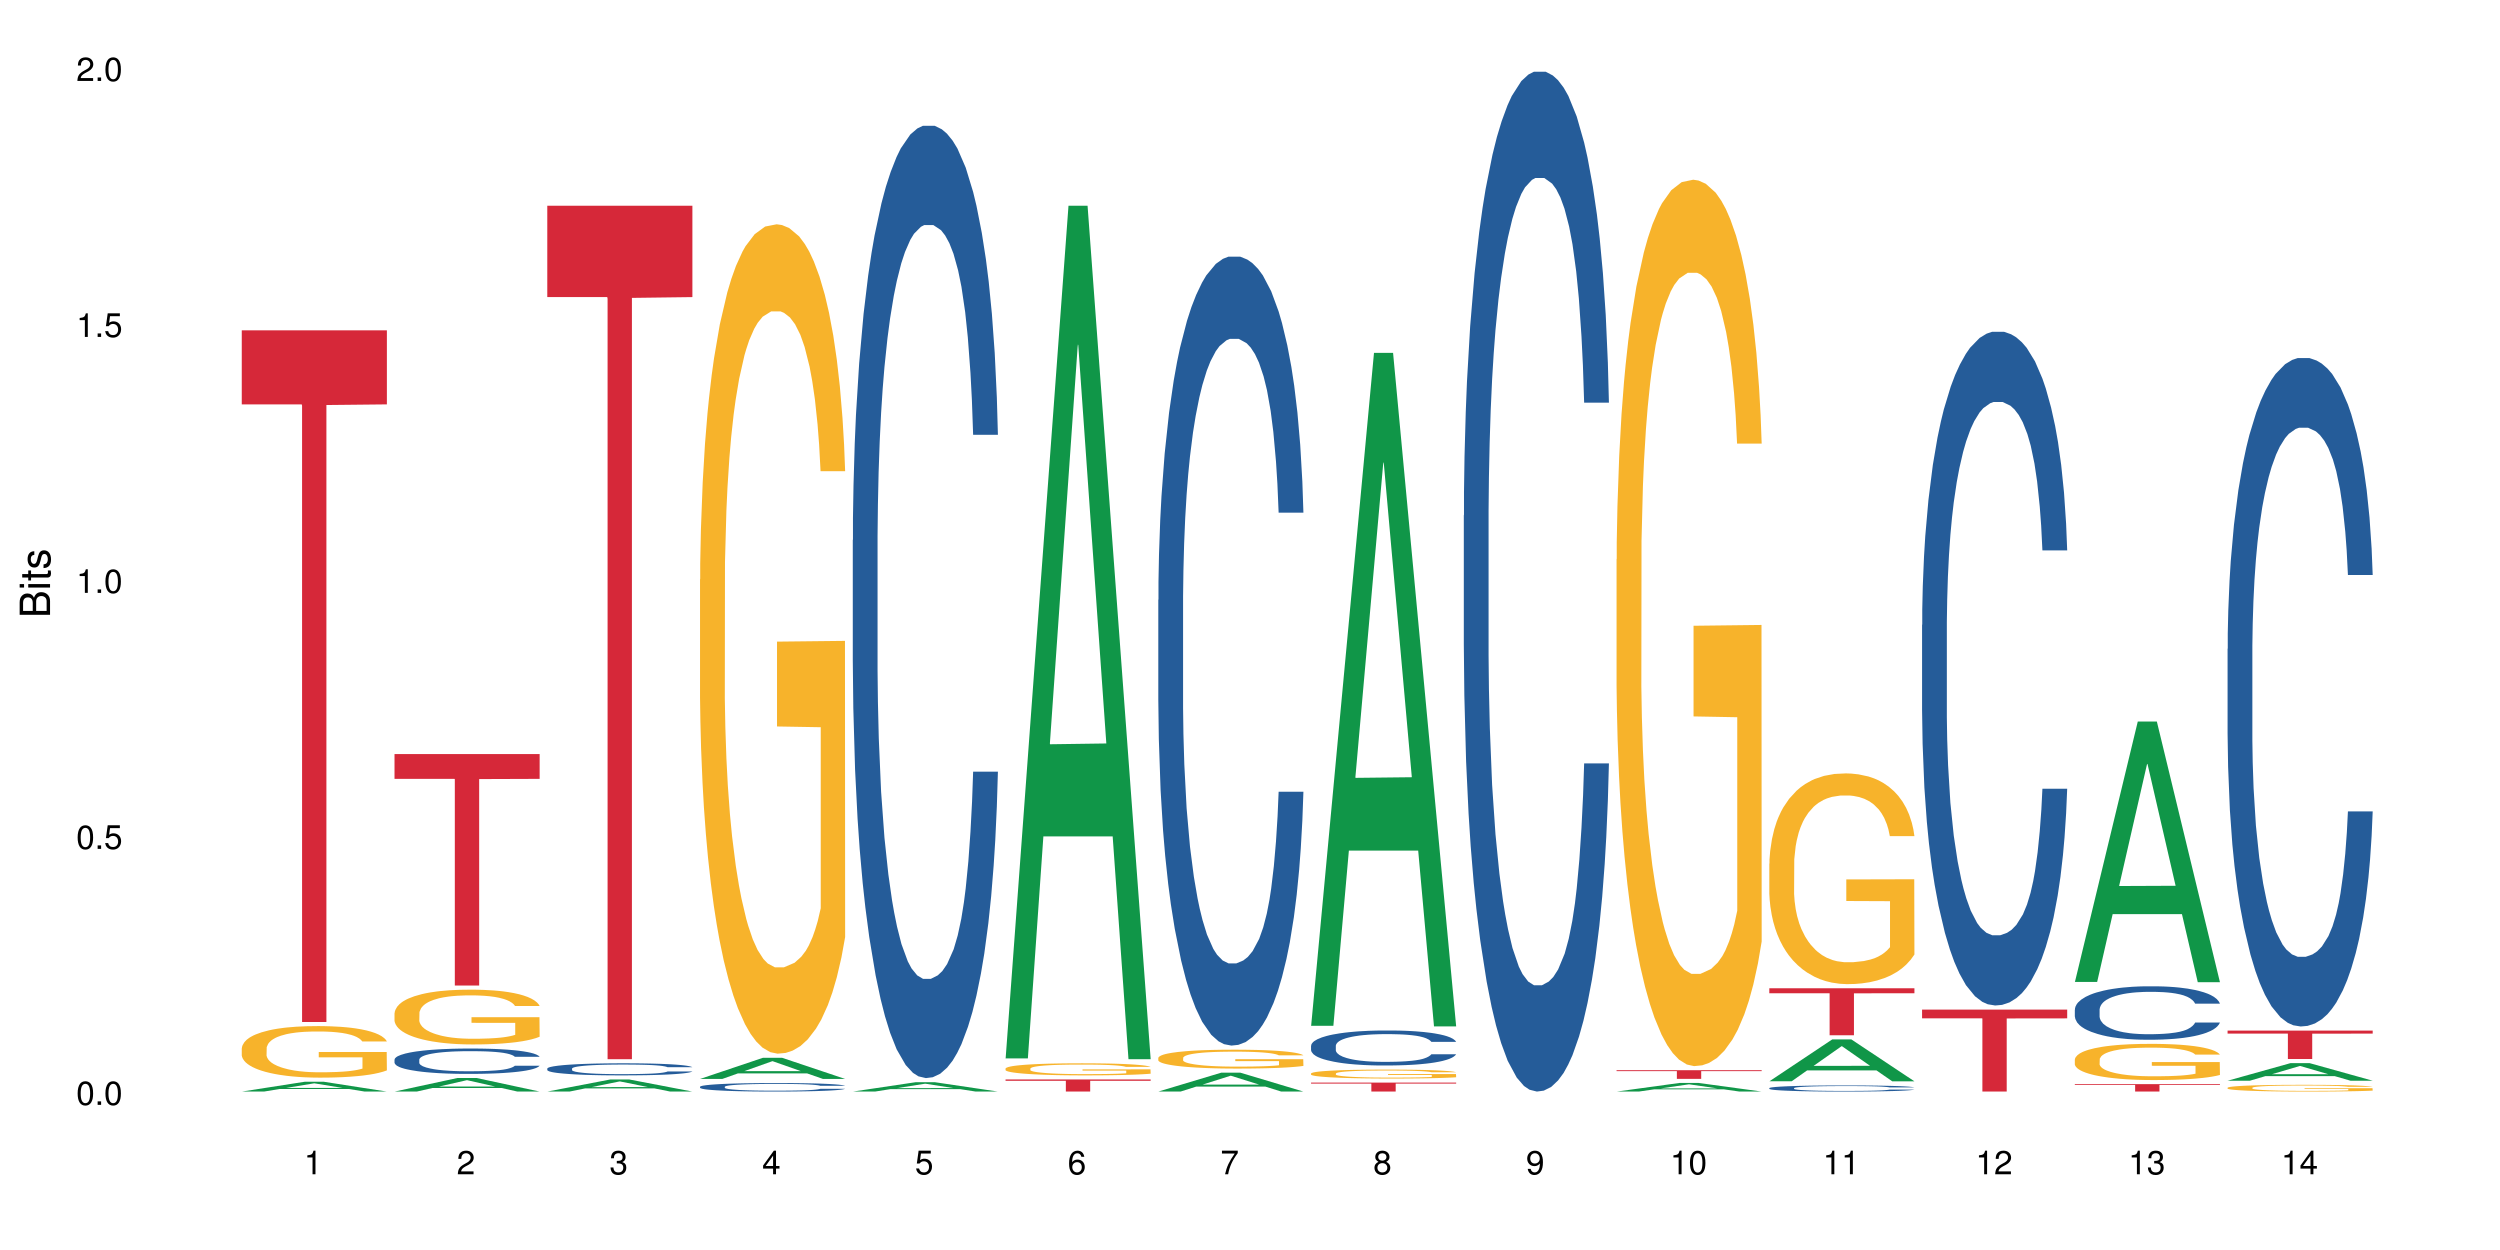 <?xml version="1.0" encoding="UTF-8"?>
<svg xmlns="http://www.w3.org/2000/svg" xmlns:xlink="http://www.w3.org/1999/xlink" width="720pt" height="360pt" viewBox="0 0 720 360" version="1.1">
<defs>
<g>
<symbol overflow="visible" id="glyph0-0">
<path style="stroke:none;" d=""/>
</symbol>
<symbol overflow="visible" id="glyph0-1">
<path style="stroke:none;" d="M 2.641 -6.797 C 2 -6.797 1.422 -6.531 1.078 -6.047 C 0.641 -5.453 0.406 -4.547 0.406 -3.297 C 0.406 -1 1.188 0.219 2.641 0.219 C 4.078 0.219 4.859 -1 4.859 -3.234 C 4.859 -4.562 4.656 -5.438 4.203 -6.047 C 3.844 -6.531 3.281 -6.797 2.641 -6.797 Z M 2.641 -6.047 C 3.547 -6.047 4 -5.125 4 -3.312 C 4 -1.375 3.562 -0.484 2.625 -0.484 C 1.734 -0.484 1.281 -1.422 1.281 -3.281 C 1.281 -5.141 1.734 -6.047 2.641 -6.047 Z M 2.641 -6.047 "/>
</symbol>
<symbol overflow="visible" id="glyph0-2">
<path style="stroke:none;" d="M 1.828 -1 L 0.828 -1 L 0.828 0 L 1.828 0 Z M 1.828 -1 "/>
</symbol>
<symbol overflow="visible" id="glyph0-3">
<path style="stroke:none;" d="M 4.562 -6.797 L 1.062 -6.797 L 0.547 -3.094 L 1.328 -3.094 C 1.719 -3.562 2.047 -3.734 2.578 -3.734 C 3.484 -3.734 4.062 -3.109 4.062 -2.094 C 4.062 -1.125 3.484 -0.531 2.578 -0.531 C 1.828 -0.531 1.375 -0.906 1.188 -1.672 L 0.328 -1.672 C 0.453 -1.109 0.547 -0.844 0.75 -0.594 C 1.125 -0.078 1.828 0.219 2.594 0.219 C 3.969 0.219 4.922 -0.781 4.922 -2.219 C 4.922 -3.562 4.031 -4.484 2.719 -4.484 C 2.25 -4.484 1.859 -4.359 1.469 -4.062 L 1.734 -5.969 L 4.562 -5.969 Z M 4.562 -6.797 "/>
</symbol>
<symbol overflow="visible" id="glyph0-4">
<path style="stroke:none;" d="M 2.484 -4.844 L 2.484 0 L 3.328 0 L 3.328 -6.797 L 2.766 -6.797 C 2.469 -5.75 2.281 -5.609 0.984 -5.453 L 0.984 -4.844 Z M 2.484 -4.844 "/>
</symbol>
<symbol overflow="visible" id="glyph0-5">
<path style="stroke:none;" d="M 4.859 -0.828 L 1.281 -0.828 C 1.359 -1.391 1.672 -1.75 2.5 -2.234 L 3.469 -2.75 C 4.406 -3.266 4.906 -3.969 4.906 -4.812 C 4.906 -5.375 4.672 -5.906 4.266 -6.266 C 3.859 -6.625 3.375 -6.797 2.719 -6.797 C 1.859 -6.797 1.219 -6.5 0.844 -5.922 C 0.609 -5.562 0.5 -5.125 0.484 -4.438 L 1.328 -4.438 C 1.359 -4.906 1.406 -5.188 1.531 -5.406 C 1.75 -5.812 2.188 -6.062 2.703 -6.062 C 3.469 -6.062 4.031 -5.516 4.031 -4.781 C 4.031 -4.25 3.719 -3.797 3.125 -3.438 L 2.234 -2.938 C 0.812 -2.141 0.406 -1.5 0.328 0 L 4.859 0 Z M 4.859 -0.828 "/>
</symbol>
<symbol overflow="visible" id="glyph0-6">
<path style="stroke:none;" d="M 2.125 -3.125 L 2.578 -3.125 C 3.516 -3.125 3.984 -2.703 3.984 -1.891 C 3.984 -1.031 3.469 -0.531 2.578 -0.531 C 1.656 -0.531 1.203 -0.984 1.156 -1.969 L 0.312 -1.969 C 0.344 -1.422 0.438 -1.078 0.609 -0.766 C 0.953 -0.109 1.625 0.219 2.547 0.219 C 3.953 0.219 4.859 -0.609 4.859 -1.906 C 4.859 -2.766 4.516 -3.25 3.703 -3.516 C 4.344 -3.766 4.656 -4.25 4.656 -4.938 C 4.656 -6.109 3.875 -6.797 2.578 -6.797 C 1.203 -6.797 0.484 -6.047 0.453 -4.609 L 1.297 -4.609 C 1.312 -5.016 1.344 -5.25 1.453 -5.453 C 1.641 -5.828 2.062 -6.062 2.594 -6.062 C 3.344 -6.062 3.797 -5.625 3.797 -4.906 C 3.797 -4.422 3.609 -4.141 3.25 -3.984 C 3.016 -3.891 2.719 -3.844 2.125 -3.844 Z M 2.125 -3.125 "/>
</symbol>
<symbol overflow="visible" id="glyph0-7">
<path style="stroke:none;" d="M 3.141 -1.625 L 3.141 0 L 3.984 0 L 3.984 -1.625 L 4.984 -1.625 L 4.984 -2.391 L 3.984 -2.391 L 3.984 -6.797 L 3.359 -6.797 L 0.266 -2.516 L 0.266 -1.625 Z M 3.141 -2.391 L 1 -2.391 L 3.141 -5.359 Z M 3.141 -2.391 "/>
</symbol>
<symbol overflow="visible" id="glyph0-8">
<path style="stroke:none;" d="M 4.781 -5.031 C 4.609 -6.141 3.891 -6.797 2.844 -6.797 C 2.094 -6.797 1.422 -6.438 1.031 -5.828 C 0.609 -5.172 0.406 -4.344 0.406 -3.094 C 0.406 -1.953 0.578 -1.234 0.984 -0.625 C 1.359 -0.078 1.953 0.219 2.703 0.219 C 3.984 0.219 4.922 -0.734 4.922 -2.078 C 4.922 -3.344 4.062 -4.234 2.844 -4.234 C 2.172 -4.234 1.641 -3.969 1.281 -3.469 C 1.281 -5.125 1.828 -6.047 2.797 -6.047 C 3.391 -6.047 3.797 -5.672 3.938 -5.031 Z M 2.734 -3.484 C 3.547 -3.484 4.062 -2.922 4.062 -2 C 4.062 -1.156 3.484 -0.531 2.703 -0.531 C 1.922 -0.531 1.328 -1.188 1.328 -2.047 C 1.328 -2.891 1.906 -3.484 2.734 -3.484 Z M 2.734 -3.484 "/>
</symbol>
<symbol overflow="visible" id="glyph0-9">
<path style="stroke:none;" d="M 4.984 -6.797 L 0.438 -6.797 L 0.438 -5.969 L 4.109 -5.969 C 2.5 -3.656 1.828 -2.234 1.328 0 L 2.219 0 C 2.594 -2.172 3.453 -4.047 4.984 -6.094 Z M 4.984 -6.797 "/>
</symbol>
<symbol overflow="visible" id="glyph0-10">
<path style="stroke:none;" d="M 3.75 -3.578 C 4.453 -4 4.688 -4.344 4.688 -4.984 C 4.688 -6.047 3.844 -6.797 2.641 -6.797 C 1.438 -6.797 0.594 -6.047 0.594 -4.984 C 0.594 -4.359 0.828 -4.016 1.516 -3.578 C 0.734 -3.203 0.359 -2.641 0.359 -1.891 C 0.359 -0.641 1.297 0.219 2.641 0.219 C 3.984 0.219 4.922 -0.641 4.922 -1.875 C 4.922 -2.641 4.531 -3.203 3.75 -3.578 Z M 2.641 -6.047 C 3.359 -6.047 3.812 -5.625 3.812 -4.969 C 3.812 -4.344 3.344 -3.922 2.641 -3.922 C 1.922 -3.922 1.453 -4.344 1.453 -4.984 C 1.453 -5.625 1.922 -6.047 2.641 -6.047 Z M 2.641 -3.203 C 3.484 -3.203 4.062 -2.672 4.062 -1.875 C 4.062 -1.062 3.484 -0.531 2.625 -0.531 C 1.797 -0.531 1.219 -1.078 1.219 -1.875 C 1.219 -2.672 1.797 -3.203 2.641 -3.203 Z M 2.641 -3.203 "/>
</symbol>
<symbol overflow="visible" id="glyph0-11">
<path style="stroke:none;" d="M 0.516 -1.547 C 0.672 -0.438 1.406 0.219 2.438 0.219 C 3.188 0.219 3.859 -0.141 4.266 -0.75 C 4.688 -1.406 4.891 -2.25 4.891 -3.484 C 4.891 -4.625 4.703 -5.359 4.312 -5.953 C 3.938 -6.5 3.344 -6.797 2.594 -6.797 C 1.297 -6.797 0.359 -5.844 0.359 -4.516 C 0.359 -3.25 1.234 -2.344 2.453 -2.344 C 3.094 -2.344 3.562 -2.578 4.016 -3.109 C 4 -1.453 3.469 -0.531 2.5 -0.531 C 1.906 -0.531 1.484 -0.906 1.359 -1.547 Z M 2.578 -6.062 C 3.375 -6.062 3.969 -5.406 3.969 -4.531 C 3.969 -3.688 3.375 -3.094 2.547 -3.094 C 1.734 -3.094 1.234 -3.672 1.234 -4.578 C 1.234 -5.438 1.797 -6.062 2.578 -6.062 Z M 2.578 -6.062 "/>
</symbol>
<symbol overflow="visible" id="glyph1-0">
<path style="stroke:none;" d=""/>
</symbol>
<symbol overflow="visible" id="glyph1-1">
<path style="stroke:none;" d="M 0 -0.953 L 0 -4.891 C 0 -5.719 -0.234 -6.344 -0.734 -6.797 C -1.188 -7.234 -1.812 -7.469 -2.5 -7.469 C -3.547 -7.469 -4.188 -7 -4.625 -5.875 C -4.984 -6.672 -5.641 -7.094 -6.531 -7.094 C -7.156 -7.094 -7.734 -6.859 -8.141 -6.391 C -8.562 -5.938 -8.75 -5.344 -8.75 -4.5 L -8.75 -0.953 Z M -4.984 -2.062 L -7.766 -2.062 L -7.766 -4.219 C -7.766 -4.844 -7.688 -5.203 -7.453 -5.5 C -7.219 -5.812 -6.859 -5.969 -6.375 -5.969 C -5.906 -5.969 -5.531 -5.812 -5.297 -5.5 C -5.062 -5.203 -4.984 -4.844 -4.984 -4.219 Z M -0.984 -2.062 L -4 -2.062 L -4 -4.781 C -4 -5.328 -3.859 -5.688 -3.578 -5.953 C -3.297 -6.219 -2.922 -6.359 -2.484 -6.359 C -2.062 -6.359 -1.688 -6.219 -1.406 -5.953 C -1.109 -5.688 -0.984 -5.328 -0.984 -4.781 Z M -0.984 -2.062 "/>
</symbol>
<symbol overflow="visible" id="glyph1-2">
<path style="stroke:none;" d="M -6.281 -1.797 L -6.281 -0.797 L 0 -0.797 L 0 -1.797 Z M -8.75 -1.797 L -8.75 -0.797 L -7.484 -0.797 L -7.484 -1.797 Z M -8.75 -1.797 "/>
</symbol>
<symbol overflow="visible" id="glyph1-3">
<path style="stroke:none;" d="M -6.281 -3.047 L -6.281 -2.016 L -8.016 -2.016 L -8.016 -1.016 L -6.281 -1.016 L -6.281 -0.172 L -5.469 -0.172 L -5.469 -1.016 L -0.719 -1.016 C -0.078 -1.016 0.281 -1.453 0.281 -2.234 C 0.281 -2.469 0.25 -2.719 0.188 -3.047 L -0.641 -3.047 C -0.609 -2.922 -0.594 -2.766 -0.594 -2.562 C -0.594 -2.141 -0.719 -2.016 -1.156 -2.016 L -5.469 -2.016 L -5.469 -3.047 Z M -6.281 -3.047 "/>
</symbol>
<symbol overflow="visible" id="glyph1-4">
<path style="stroke:none;" d="M -4.531 -5.25 C -5.766 -5.25 -6.469 -4.422 -6.469 -2.969 C -6.469 -1.516 -5.719 -0.562 -4.547 -0.562 C -3.562 -0.562 -3.094 -1.062 -2.734 -2.562 L -2.516 -3.484 C -2.344 -4.188 -2.094 -4.469 -1.625 -4.469 C -1.047 -4.469 -0.641 -3.875 -0.641 -3 C -0.641 -2.453 -0.797 -2 -1.062 -1.75 C -1.25 -1.594 -1.422 -1.531 -1.875 -1.469 L -1.875 -0.406 C -0.422 -0.453 0.281 -1.266 0.281 -2.922 C 0.281 -4.5 -0.5 -5.516 -1.719 -5.516 C -2.656 -5.516 -3.172 -4.984 -3.469 -3.734 L -3.703 -2.766 C -3.891 -1.953 -4.156 -1.609 -4.594 -1.609 C -5.172 -1.609 -5.547 -2.125 -5.547 -2.938 C -5.547 -3.75 -5.203 -4.172 -4.531 -4.203 Z M -4.531 -5.25 "/>
</symbol>
</g>
</defs>
<g id="surface98353">
<rect x="0" y="0" width="720" height="360" style="fill:rgb(100%,100%,100%);fill-opacity:1;stroke:none;"/>
<path style=" stroke:none;fill-rule:nonzero;fill:rgb(6.275%,58.824%,28.235%);fill-opacity:1;" d="M 69.629 314.367 L 69.676 314.367 L 87.758 311.543 L 93.25 311.543 L 111.422 314.371 L 105.039 314.371 L 100.484 313.633 L 80.523 313.633 L 76.059 314.367 L 69.629 314.367 L 82.445 313.328 L 98.652 313.324 L 90.57 312.004 L 90.48 312.004 L 90.391 312.012 L 82.398 313.324 L 82.445 313.328 Z M 69.629 314.367 "/>
<path style=" stroke:none;fill-rule:nonzero;fill:rgb(96.863%,70.196%,16.863%);fill-opacity:1;" d="M 69.629 301.875 L 69.68 301.859 L 69.68 301.59 L 69.883 300.977 L 70.395 300.137 L 71.055 299.445 L 71.77 298.902 L 72.23 298.617 L 72.992 298.211 L 73.656 297.914 L 75.336 297.305 L 77.477 296.734 L 78.652 296.488 L 79.977 296.258 L 81.863 296 L 82.727 295.906 L 85.379 295.688 L 88.387 295.555 L 91.699 295.512 L 93.227 295.527 L 95.316 295.582 L 98.172 295.73 L 99.801 295.867 L 101.078 296 L 102.402 296.176 L 104.031 296.449 L 105.562 296.773 L 106.785 297.102 L 108.008 297.508 L 109.027 297.941 L 109.895 298.414 L 110.66 298.984 L 111.117 299.461 L 111.422 299.934 L 104.34 299.934 L 103.93 299.461 L 103.473 299.094 L 102.707 298.645 L 101.941 298.32 L 101.18 298.062 L 99.75 297.711 L 98.527 297.492 L 97 297.305 L 95.52 297.18 L 93.84 297.102 L 92.82 297.074 L 90.117 297.074 L 87.672 297.168 L 86.246 297.277 L 85.227 297.383 L 83.797 297.59 L 82.934 297.75 L 82.422 297.859 L 80.895 298.281 L 79.875 298.66 L 79.312 298.918 L 78.602 299.324 L 78.09 299.691 L 77.531 300.234 L 77.223 300.641 L 76.816 301.562 L 76.766 304.004 L 76.918 304.52 L 77.223 305.074 L 77.633 305.562 L 78.242 306.078 L 78.855 306.473 L 79.926 307 L 80.844 307.352 L 81.555 307.582 L 82.934 307.949 L 83.492 308.07 L 84.816 308.316 L 86.195 308.504 L 87.875 308.668 L 89.148 308.75 L 91.188 308.816 L 93.789 308.816 L 96.848 308.734 L 98.781 308.629 L 100.109 308.52 L 100.977 308.426 L 102.047 308.273 L 102.809 308.141 L 103.523 307.988 L 104.391 307.758 L 104.391 304.52 L 91.801 304.504 L 91.801 302.984 L 111.371 302.973 L 111.422 308.273 L 110.352 308.641 L 109.027 308.992 L 107.754 309.266 L 106.43 309.496 L 104.543 309.754 L 103.012 309.914 L 100.668 310.105 L 98.527 310.227 L 96.285 310.309 L 94.297 310.352 L 91.953 310.363 L 89.863 310.336 L 87.621 310.254 L 85.836 310.145 L 84.207 310.012 L 82.574 309.836 L 80.535 309.551 L 79.211 309.32 L 77.836 309.035 L 76.461 308.695 L 75.234 308.328 L 74.422 308.043 L 73.605 307.719 L 72.738 307.312 L 71.922 306.852 L 71.312 306.43 L 70.75 305.957 L 70.344 305.508 L 69.934 304.898 L 69.73 304.41 L 69.629 303.988 Z M 69.629 301.875 "/>
<path style=" stroke:none;fill-rule:nonzero;fill:rgb(83.922%,15.686%,22.353%);fill-opacity:1;" d="M 69.629 95.141 L 111.422 95.141 L 111.422 116.461 L 94.004 116.648 L 94.004 294.332 L 86.996 294.332 L 86.996 116.836 L 86.895 116.461 L 69.629 116.461 Z M 69.629 95.141 "/>
<path style=" stroke:none;fill-rule:nonzero;fill:rgb(6.275%,58.824%,28.235%);fill-opacity:1;" d="M 113.621 314.367 L 113.668 314.363 L 131.75 310.461 L 137.242 310.461 L 155.418 314.371 L 149.031 314.371 L 144.477 313.352 L 124.52 313.352 L 120.051 314.367 L 113.621 314.367 L 126.438 312.93 L 142.645 312.926 L 134.562 311.102 L 134.477 311.098 L 134.387 311.109 L 126.395 312.926 L 126.438 312.93 Z M 113.621 314.367 "/>
<path style=" stroke:none;fill-rule:nonzero;fill:rgb(14.51%,36.078%,60%);fill-opacity:1;" d="M 113.621 305.156 L 113.672 305.152 L 113.672 304.992 L 113.828 304.738 L 114.184 304.418 L 114.539 304.195 L 115.457 303.805 L 116.73 303.422 L 118.059 303.129 L 119.023 302.957 L 119.891 302.82 L 121.879 302.574 L 123.152 302.449 L 124.531 302.336 L 126.211 302.223 L 127.434 302.156 L 130.188 302.047 L 132.227 302 L 133.805 301.98 L 137.223 301.98 L 139.258 302.008 L 140.738 302.043 L 142.367 302.094 L 143.746 302.156 L 146.141 302.301 L 148.281 302.488 L 149.25 302.594 L 150.777 302.801 L 151.949 303.004 L 152.766 303.176 L 153.684 303.422 L 154.5 303.723 L 155.109 304.062 L 155.418 304.352 L 148.281 304.352 L 147.926 304.082 L 147.516 303.875 L 146.75 303.602 L 145.988 303.41 L 144.918 303.215 L 143.949 303.09 L 142.625 302.961 L 141.453 302.883 L 140.227 302.82 L 139.055 302.781 L 136.812 302.742 L 134.215 302.742 L 133.246 302.754 L 131.258 302.809 L 130.188 302.855 L 128.66 302.949 L 127.59 303.035 L 126.312 303.168 L 125.449 303.281 L 124.379 303.457 L 123.613 303.609 L 122.746 303.828 L 122.234 303.996 L 121.777 304.184 L 121.371 304.402 L 121.062 304.637 L 120.859 304.883 L 120.758 305.125 L 120.758 306.16 L 120.859 306.398 L 121.113 306.68 L 121.777 307.086 L 122.746 307.441 L 123.867 307.719 L 124.938 307.922 L 125.551 308.016 L 126.363 308.121 L 127.641 308.254 L 129.473 308.387 L 130.543 308.441 L 132.176 308.496 L 133.855 308.52 L 136.098 308.52 L 138.086 308.496 L 139.414 308.461 L 140.789 308.406 L 142.676 308.293 L 143.848 308.188 L 144.867 308.062 L 145.629 307.934 L 146.141 307.828 L 146.906 307.621 L 147.516 307.395 L 147.977 307.16 L 148.281 306.934 L 155.418 306.934 L 155.109 307.199 L 154.652 307.461 L 154.191 307.652 L 153.48 307.887 L 152.664 308.094 L 151.492 308.328 L 150.523 308.48 L 149.25 308.648 L 148.078 308.773 L 146.805 308.887 L 144.918 309.023 L 143.695 309.09 L 142.367 309.148 L 140.789 309.203 L 138.801 309.25 L 136.66 309.277 L 134.672 309.281 L 132.531 309.27 L 130.953 309.242 L 128.863 309.184 L 126.262 309.062 L 124.379 308.934 L 122.898 308.809 L 121.625 308.676 L 120.199 308.496 L 118.363 308.199 L 117.242 307.973 L 116.477 307.789 L 115.609 307.527 L 115 307.293 L 114.285 306.918 L 113.777 306.445 L 113.621 306.078 Z M 113.621 305.156 "/>
<path style=" stroke:none;fill-rule:nonzero;fill:rgb(96.863%,70.196%,16.863%);fill-opacity:1;" d="M 113.621 291.781 L 113.672 291.766 L 113.672 291.477 L 113.879 290.828 L 114.387 289.934 L 115.051 289.199 L 115.762 288.621 L 116.223 288.32 L 116.988 287.887 L 117.648 287.57 L 119.332 286.922 L 121.473 286.316 L 122.645 286.059 L 123.969 285.812 L 125.855 285.539 L 126.723 285.438 L 129.371 285.207 L 132.379 285.062 L 135.691 285.02 L 137.223 285.035 L 139.312 285.094 L 142.164 285.25 L 143.797 285.395 L 145.07 285.539 L 146.395 285.727 L 148.027 286.016 L 149.555 286.359 L 150.777 286.707 L 152 287.137 L 153.02 287.602 L 153.887 288.105 L 154.652 288.711 L 155.109 289.215 L 155.418 289.719 L 148.332 289.719 L 147.926 289.215 L 147.465 288.824 L 146.699 288.348 L 145.938 288.004 L 145.172 287.73 L 143.746 287.355 L 142.523 287.125 L 140.992 286.922 L 139.516 286.793 L 137.832 286.707 L 136.812 286.676 L 134.113 286.676 L 131.664 286.777 L 130.238 286.895 L 129.219 287.008 L 127.793 287.227 L 126.926 287.398 L 126.414 287.512 L 124.887 287.961 L 123.867 288.363 L 123.305 288.637 L 122.594 289.07 L 122.082 289.457 L 121.523 290.035 L 121.219 290.469 L 120.809 291.449 L 120.758 294.043 L 120.91 294.59 L 121.219 295.18 L 121.625 295.699 L 122.234 296.246 L 122.848 296.664 L 123.918 297.227 L 124.836 297.602 L 125.551 297.848 L 126.926 298.234 L 127.484 298.367 L 128.812 298.625 L 130.188 298.828 L 131.871 299 L 133.145 299.086 L 135.184 299.16 L 137.781 299.16 L 140.84 299.07 L 142.777 298.957 L 144.102 298.84 L 144.969 298.742 L 146.039 298.582 L 146.805 298.438 L 147.516 298.281 L 148.383 298.035 L 148.383 294.59 L 135.793 294.574 L 135.793 292.961 L 155.367 292.945 L 155.418 298.582 L 154.348 298.973 L 153.02 299.348 L 151.746 299.633 L 150.422 299.879 L 148.535 300.152 L 147.008 300.324 L 144.664 300.527 L 142.523 300.656 L 140.277 300.742 L 138.293 300.789 L 135.945 300.801 L 133.855 300.773 L 131.613 300.688 L 129.832 300.57 L 128.199 300.426 L 126.57 300.238 L 124.531 299.938 L 123.203 299.691 L 121.828 299.391 L 120.453 299.027 L 119.23 298.641 L 118.414 298.336 L 117.598 297.992 L 116.73 297.559 L 115.918 297.07 L 115.305 296.621 L 114.742 296.117 L 114.336 295.641 L 113.93 294.992 L 113.727 294.473 L 113.621 294.027 Z M 113.621 291.781 "/>
<path style=" stroke:none;fill-rule:nonzero;fill:rgb(83.922%,15.686%,22.353%);fill-opacity:1;" d="M 113.621 217.176 L 155.418 217.176 L 155.418 224.312 L 138 224.375 L 138 283.84 L 130.988 283.84 L 130.988 224.438 L 130.887 224.312 L 113.621 224.312 Z M 113.621 217.176 "/>
<path style=" stroke:none;fill-rule:nonzero;fill:rgb(6.275%,58.824%,28.235%);fill-opacity:1;" d="M 157.617 314.367 L 157.66 314.363 L 175.746 310.891 L 181.238 310.891 L 199.41 314.371 L 193.023 314.371 L 188.469 313.461 L 168.512 313.461 L 164.047 314.367 L 157.617 314.367 L 170.43 313.086 L 186.641 313.082 L 178.559 311.457 L 178.469 311.457 L 178.379 311.465 L 170.387 313.082 L 170.43 313.086 Z M 157.617 314.367 "/>
<path style=" stroke:none;fill-rule:nonzero;fill:rgb(14.51%,36.078%,60%);fill-opacity:1;" d="M 157.617 307.746 L 157.668 307.742 L 157.668 307.664 L 157.82 307.543 L 158.176 307.391 L 158.535 307.285 L 159.449 307.098 L 160.727 306.918 L 162.051 306.777 L 163.02 306.695 L 163.887 306.633 L 165.871 306.512 L 167.148 306.453 L 168.523 306.398 L 170.207 306.344 L 171.43 306.312 L 174.18 306.262 L 176.219 306.238 L 177.801 306.23 L 181.215 306.23 L 183.254 306.242 L 184.73 306.258 L 186.363 306.285 L 187.738 306.312 L 190.133 306.383 L 192.273 306.473 L 193.242 306.523 L 194.773 306.621 L 195.945 306.719 L 196.758 306.801 L 197.676 306.918 L 198.492 307.062 L 199.105 307.223 L 199.41 307.359 L 192.273 307.359 L 191.918 307.234 L 191.512 307.133 L 190.746 307.004 L 189.98 306.91 L 188.91 306.82 L 187.941 306.758 L 186.617 306.699 L 185.445 306.66 L 184.223 306.633 L 183.051 306.613 L 180.805 306.594 L 178.207 306.594 L 177.238 306.598 L 175.25 306.625 L 174.18 306.648 L 172.652 306.691 L 171.582 306.734 L 170.309 306.797 L 169.441 306.852 L 168.371 306.934 L 167.605 307.008 L 166.738 307.113 L 166.23 307.191 L 165.77 307.281 L 165.363 307.387 L 165.059 307.496 L 164.855 307.613 L 164.75 307.73 L 164.75 308.223 L 164.855 308.336 L 165.109 308.469 L 165.77 308.664 L 166.738 308.832 L 167.859 308.965 L 168.93 309.062 L 169.543 309.105 L 170.359 309.156 L 171.633 309.223 L 173.469 309.285 L 174.539 309.309 L 176.168 309.336 L 177.852 309.348 L 180.094 309.348 L 182.082 309.336 L 183.406 309.32 L 184.781 309.293 L 186.668 309.238 L 187.84 309.188 L 188.859 309.129 L 189.625 309.066 L 190.133 309.016 L 190.898 308.918 L 191.512 308.809 L 191.969 308.699 L 192.273 308.59 L 199.41 308.59 L 199.105 308.719 L 198.645 308.844 L 198.188 308.934 L 197.473 309.047 L 196.656 309.145 L 195.484 309.254 L 194.516 309.328 L 193.242 309.41 L 192.07 309.469 L 190.797 309.523 L 188.91 309.586 L 187.688 309.617 L 186.363 309.648 L 184.781 309.672 L 182.793 309.695 L 180.652 309.707 L 178.664 309.711 L 176.523 309.703 L 174.945 309.691 L 172.855 309.664 L 170.258 309.605 L 168.371 309.547 L 166.891 309.484 L 165.617 309.422 L 164.191 309.336 L 162.355 309.195 L 161.234 309.086 L 160.469 309 L 159.605 308.875 L 158.992 308.762 L 158.277 308.586 L 157.77 308.359 L 157.617 308.184 Z M 157.617 307.746 "/>
<path style=" stroke:none;fill-rule:nonzero;fill:rgb(83.922%,15.686%,22.353%);fill-opacity:1;" d="M 157.617 59.254 L 199.41 59.254 L 199.41 85.562 L 181.992 85.793 L 181.992 305.051 L 174.984 305.051 L 174.984 86.023 L 174.883 85.562 L 157.617 85.562 Z M 157.617 59.254 "/>
<path style=" stroke:none;fill-rule:nonzero;fill:rgb(6.275%,58.824%,28.235%);fill-opacity:1;" d="M 201.609 310.727 L 201.652 310.723 L 219.738 304.641 L 225.23 304.641 L 243.402 310.734 L 237.02 310.734 L 232.465 309.145 L 212.504 309.145 L 208.039 310.727 L 201.609 310.727 L 214.426 308.484 L 230.633 308.48 L 222.551 305.633 L 222.461 305.629 L 222.371 305.645 L 214.379 308.48 L 214.426 308.484 Z M 201.609 310.727 "/>
<path style=" stroke:none;fill-rule:nonzero;fill:rgb(14.51%,36.078%,60%);fill-opacity:1;" d="M 201.609 312.98 L 201.66 312.98 L 201.66 312.926 L 201.812 312.84 L 202.172 312.734 L 202.527 312.66 L 203.445 312.527 L 204.719 312.398 L 206.043 312.301 L 207.012 312.242 L 207.879 312.195 L 209.867 312.113 L 211.141 312.07 L 212.516 312.031 L 214.199 311.992 L 215.422 311.973 L 218.176 311.938 L 220.211 311.918 L 221.793 311.914 L 225.207 311.914 L 227.246 311.922 L 228.723 311.934 L 230.355 311.953 L 231.73 311.973 L 234.129 312.02 L 236.27 312.082 L 237.234 312.121 L 238.766 312.188 L 239.938 312.258 L 240.754 312.316 L 241.672 312.398 L 242.484 312.5 L 243.098 312.613 L 243.402 312.711 L 236.27 312.711 L 235.91 312.621 L 235.504 312.551 L 234.738 312.461 L 233.973 312.395 L 232.902 312.328 L 231.934 312.285 L 230.609 312.242 L 229.438 312.215 L 228.215 312.195 L 227.043 312.184 L 224.801 312.168 L 222.199 312.168 L 221.23 312.172 L 219.246 312.191 L 218.176 312.207 L 216.645 312.238 L 215.574 312.27 L 214.301 312.312 L 213.434 312.352 L 212.363 312.41 L 211.598 312.461 L 210.734 312.535 L 210.223 312.59 L 209.766 312.656 L 209.355 312.73 L 209.051 312.809 L 208.848 312.891 L 208.746 312.973 L 208.746 313.32 L 208.848 313.398 L 209.102 313.496 L 209.766 313.633 L 210.734 313.75 L 211.855 313.844 L 212.926 313.914 L 213.535 313.945 L 214.352 313.98 L 215.625 314.023 L 217.461 314.07 L 218.531 314.086 L 220.16 314.105 L 221.844 314.113 L 224.086 314.113 L 226.074 314.105 L 227.398 314.094 L 228.777 314.078 L 230.66 314.039 L 231.832 314.004 L 232.852 313.961 L 233.617 313.918 L 234.129 313.883 L 234.891 313.812 L 235.504 313.734 L 235.961 313.656 L 236.27 313.578 L 243.402 313.578 L 243.098 313.668 L 242.641 313.758 L 242.18 313.824 L 241.465 313.902 L 240.652 313.973 L 239.48 314.051 L 238.512 314.102 L 237.234 314.156 L 236.062 314.199 L 234.789 314.238 L 232.902 314.281 L 231.68 314.305 L 230.355 314.324 L 228.777 314.344 L 226.789 314.359 L 224.648 314.367 L 222.66 314.371 L 220.52 314.367 L 218.938 314.355 L 216.848 314.336 L 214.25 314.297 L 212.363 314.254 L 210.887 314.211 L 209.613 314.168 L 208.184 314.105 L 206.348 314.008 L 205.227 313.93 L 204.465 313.867 L 203.598 313.781 L 202.984 313.703 L 202.273 313.574 L 201.762 313.414 L 201.609 313.293 Z M 201.609 312.98 "/>
<path style=" stroke:none;fill-rule:nonzero;fill:rgb(96.863%,70.196%,16.863%);fill-opacity:1;" d="M 201.609 166.902 L 201.66 166.684 L 201.66 162.32 L 201.863 152.504 L 202.375 138.98 L 203.035 127.855 L 203.75 119.129 L 204.207 114.547 L 204.973 108.004 L 205.637 103.203 L 207.316 93.387 L 209.457 84.227 L 210.629 80.301 L 211.957 76.59 L 213.844 72.445 L 214.707 70.918 L 217.359 67.43 L 220.367 65.246 L 223.68 64.594 L 225.207 64.812 L 227.297 65.684 L 230.152 68.082 L 231.781 70.266 L 233.059 72.445 L 234.383 75.281 L 236.012 79.645 L 237.543 84.879 L 238.766 90.117 L 239.988 96.66 L 241.008 103.641 L 241.875 111.277 L 242.641 120.438 L 243.098 128.074 L 243.402 135.707 L 236.32 135.707 L 235.91 128.074 L 235.453 122.184 L 234.688 114.984 L 233.922 109.75 L 233.16 105.605 L 231.73 99.934 L 230.508 96.441 L 228.98 93.387 L 227.5 91.426 L 225.82 90.117 L 224.801 89.68 L 222.098 89.68 L 219.652 91.207 L 218.227 92.953 L 217.207 94.695 L 215.777 97.969 L 214.914 100.586 L 214.402 102.332 L 212.875 109.094 L 211.855 115.203 L 211.293 119.348 L 210.578 125.891 L 210.07 131.781 L 209.508 140.508 L 209.203 147.051 L 208.797 161.883 L 208.746 201.152 L 208.898 209.441 L 209.203 218.383 L 209.613 226.238 L 210.223 234.527 L 210.836 240.852 L 211.906 249.359 L 212.824 255.031 L 213.535 258.738 L 214.914 264.629 L 215.473 266.594 L 216.797 270.52 L 218.176 273.574 L 219.855 276.191 L 221.129 277.5 L 223.168 278.59 L 225.77 278.59 L 228.828 277.281 L 230.762 275.539 L 232.09 273.793 L 232.953 272.266 L 234.023 269.867 L 234.789 267.684 L 235.504 265.285 L 236.371 261.574 L 236.371 209.441 L 223.781 209.223 L 223.781 184.789 L 243.352 184.57 L 243.402 269.867 L 242.332 275.754 L 241.008 281.426 L 239.734 285.789 L 238.41 289.5 L 236.523 293.645 L 234.992 296.262 L 232.648 299.316 L 230.508 301.277 L 228.266 302.586 L 226.277 303.242 L 223.934 303.461 L 221.844 303.023 L 219.602 301.715 L 217.816 299.969 L 216.188 297.789 L 214.555 294.953 L 212.516 290.371 L 211.191 286.664 L 209.816 282.082 L 208.438 276.629 L 207.215 270.738 L 206.402 266.156 L 205.586 260.922 L 204.719 254.379 L 203.902 246.961 L 203.293 240.199 L 202.73 232.562 L 202.324 225.363 L 201.914 215.547 L 201.711 207.695 L 201.609 200.934 Z M 201.609 166.902 "/>
<path style=" stroke:none;fill-rule:nonzero;fill:rgb(6.275%,58.824%,28.235%);fill-opacity:1;" d="M 245.602 314.367 L 245.648 314.367 L 263.73 311.672 L 269.223 311.672 L 287.398 314.371 L 281.012 314.371 L 276.457 313.664 L 256.496 313.664 L 252.031 314.367 L 245.602 314.367 L 258.418 313.375 L 274.625 313.371 L 266.543 312.113 L 266.457 312.109 L 266.367 312.117 L 258.375 313.371 L 258.418 313.375 Z M 245.602 314.367 "/>
<path style=" stroke:none;fill-rule:nonzero;fill:rgb(14.51%,36.078%,60%);fill-opacity:1;" d="M 245.602 155.562 L 245.652 155.312 L 245.652 149.293 L 245.809 139.77 L 246.164 127.734 L 246.52 119.461 L 247.438 104.672 L 248.711 90.383 L 250.035 79.352 L 251.004 72.832 L 251.871 67.82 L 253.859 58.543 L 255.133 53.781 L 256.512 49.52 L 258.191 45.258 L 259.414 42.75 L 262.168 38.738 L 264.207 36.984 L 265.785 36.23 L 269.199 36.23 L 271.238 37.234 L 272.719 38.488 L 274.348 40.492 L 275.727 42.75 L 278.121 48.266 L 280.262 55.285 L 281.23 59.297 L 282.758 67.066 L 283.93 74.59 L 284.746 81.105 L 285.664 90.383 L 286.48 101.664 L 287.09 114.449 L 287.398 125.227 L 280.262 125.227 L 279.906 115.199 L 279.496 107.43 L 278.73 97.152 L 277.969 89.879 L 276.898 82.609 L 275.93 77.848 L 274.605 73.082 L 273.43 70.074 L 272.207 67.82 L 271.035 66.316 L 268.793 64.812 L 266.195 64.812 L 265.227 65.312 L 263.238 67.316 L 262.168 69.074 L 260.637 72.582 L 259.566 75.84 L 258.293 80.855 L 257.426 85.117 L 256.355 91.637 L 255.594 97.402 L 254.727 105.676 L 254.215 111.941 L 253.758 118.961 L 253.352 127.234 L 253.043 136.008 L 252.84 145.285 L 252.738 154.309 L 252.738 193.168 L 252.84 202.191 L 253.094 212.719 L 253.758 228.012 L 254.727 241.301 L 255.848 251.828 L 256.918 259.348 L 257.531 262.859 L 258.344 266.871 L 259.617 271.883 L 261.453 276.898 L 262.523 278.902 L 264.156 280.91 L 265.836 281.91 L 268.078 281.91 L 270.066 280.91 L 271.395 279.656 L 272.77 277.648 L 274.656 273.387 L 275.828 269.379 L 276.848 264.613 L 277.609 259.852 L 278.121 255.84 L 278.887 248.066 L 279.496 239.543 L 279.957 230.77 L 280.262 222.246 L 287.398 222.246 L 287.09 232.273 L 286.633 242.051 L 286.172 249.32 L 285.461 258.098 L 284.645 265.867 L 283.473 274.641 L 282.504 280.406 L 281.23 286.676 L 280.059 291.438 L 278.781 295.699 L 276.898 300.715 L 275.676 303.223 L 274.348 305.477 L 272.77 307.484 L 270.781 309.238 L 268.641 310.242 L 266.652 310.492 L 264.512 309.988 L 262.934 308.988 L 260.844 306.73 L 258.242 302.219 L 256.355 297.457 L 254.879 292.691 L 253.605 287.68 L 252.18 280.91 L 250.344 269.879 L 249.223 261.355 L 248.457 254.336 L 247.59 244.559 L 246.98 235.785 L 246.266 221.746 L 245.754 203.945 L 245.602 190.156 Z M 245.602 155.562 "/>
<path style=" stroke:none;fill-rule:nonzero;fill:rgb(6.275%,58.824%,28.235%);fill-opacity:1;" d="M 289.598 304.82 L 289.641 304.59 L 307.727 59.254 L 313.219 59.254 L 331.391 305.051 L 325.004 305.051 L 320.449 240.891 L 300.492 240.891 L 296.027 304.82 L 289.598 304.82 L 302.41 214.348 L 318.621 214.117 L 310.539 99.41 L 310.449 99.18 L 310.359 99.875 L 302.367 214.117 L 302.41 214.348 Z M 289.598 304.82 "/>
<path style=" stroke:none;fill-rule:nonzero;fill:rgb(96.863%,70.196%,16.863%);fill-opacity:1;" d="M 289.598 307.723 L 289.648 307.719 L 289.648 307.652 L 289.852 307.512 L 290.359 307.312 L 291.023 307.152 L 291.738 307.023 L 292.195 306.957 L 292.961 306.863 L 293.621 306.793 L 295.305 306.648 L 297.445 306.516 L 298.617 306.461 L 299.941 306.406 L 301.828 306.344 L 302.695 306.324 L 305.344 306.273 L 308.352 306.238 L 311.664 306.23 L 313.195 306.234 L 315.285 306.246 L 318.137 306.281 L 319.77 306.312 L 321.043 306.344 L 322.367 306.387 L 324 306.449 L 325.527 306.527 L 326.75 306.602 L 327.977 306.699 L 328.996 306.801 L 329.859 306.91 L 330.625 307.043 L 331.086 307.156 L 331.391 307.266 L 324.305 307.266 L 323.898 307.156 L 323.438 307.07 L 322.676 306.965 L 321.91 306.887 L 321.145 306.828 L 319.719 306.746 L 318.496 306.695 L 316.965 306.648 L 315.488 306.621 L 313.805 306.602 L 312.785 306.598 L 310.086 306.598 L 307.641 306.617 L 306.211 306.645 L 305.191 306.668 L 303.766 306.715 L 302.898 306.754 L 302.391 306.781 L 300.859 306.879 L 299.84 306.969 L 299.281 307.027 L 298.566 307.125 L 298.059 307.211 L 297.496 307.336 L 297.191 307.434 L 296.781 307.648 L 296.73 308.219 L 296.883 308.34 L 297.191 308.473 L 297.598 308.586 L 298.211 308.707 L 298.82 308.797 L 299.891 308.922 L 300.809 309.004 L 301.523 309.059 L 302.898 309.145 L 303.461 309.172 L 304.785 309.23 L 306.16 309.273 L 307.844 309.312 L 309.117 309.332 L 311.156 309.348 L 313.754 309.348 L 316.812 309.328 L 318.75 309.305 L 320.074 309.277 L 320.941 309.258 L 322.012 309.223 L 322.777 309.188 L 323.488 309.156 L 324.355 309.102 L 324.355 308.34 L 311.766 308.336 L 311.766 307.98 L 331.34 307.977 L 331.391 309.223 L 330.32 309.309 L 328.996 309.391 L 327.719 309.453 L 326.395 309.508 L 324.508 309.566 L 322.98 309.605 L 320.637 309.648 L 318.496 309.68 L 316.254 309.699 L 314.266 309.707 L 311.922 309.711 L 309.832 309.703 L 307.59 309.684 L 305.805 309.66 L 304.172 309.629 L 302.543 309.586 L 300.504 309.52 L 299.18 309.465 L 297.801 309.398 L 296.426 309.32 L 295.203 309.234 L 294.387 309.168 L 293.57 309.09 L 292.707 308.996 L 291.891 308.887 L 291.277 308.789 L 290.719 308.676 L 290.309 308.574 L 289.902 308.43 L 289.699 308.316 L 289.598 308.219 Z M 289.598 307.723 "/>
<path style=" stroke:none;fill-rule:nonzero;fill:rgb(83.922%,15.686%,22.353%);fill-opacity:1;" d="M 289.598 310.891 L 331.391 310.891 L 331.391 311.262 L 313.973 311.266 L 313.973 314.371 L 306.965 314.371 L 306.965 311.27 L 306.863 311.262 L 289.598 311.262 Z M 289.598 310.891 "/>
<path style=" stroke:none;fill-rule:nonzero;fill:rgb(6.275%,58.824%,28.235%);fill-opacity:1;" d="M 333.59 314.367 L 333.633 314.359 L 351.719 308.93 L 357.211 308.93 L 375.383 314.371 L 369 314.371 L 364.445 312.949 L 344.484 312.949 L 340.02 314.367 L 333.59 314.367 L 346.406 312.363 L 362.613 312.359 L 354.531 309.82 L 354.441 309.812 L 354.352 309.828 L 346.359 312.359 L 346.406 312.363 Z M 333.59 314.367 "/>
<path style=" stroke:none;fill-rule:nonzero;fill:rgb(14.51%,36.078%,60%);fill-opacity:1;" d="M 333.59 172.781 L 333.641 172.574 L 333.641 167.59 L 333.793 159.695 L 334.148 149.727 L 334.508 142.875 L 335.426 130.621 L 336.699 118.781 L 338.023 109.645 L 338.992 104.246 L 339.859 100.09 L 341.848 92.406 L 343.121 88.461 L 344.496 84.93 L 346.18 81.398 L 347.402 79.324 L 350.152 76 L 352.191 74.547 L 353.773 73.922 L 357.188 73.922 L 359.227 74.754 L 360.703 75.793 L 362.336 77.453 L 363.711 79.324 L 366.105 83.891 L 368.246 89.707 L 369.215 93.031 L 370.746 99.469 L 371.918 105.699 L 372.734 111.098 L 373.652 118.781 L 374.465 128.129 L 375.078 138.719 L 375.383 147.652 L 368.246 147.652 L 367.891 139.344 L 367.484 132.906 L 366.719 124.391 L 365.953 118.367 L 364.883 112.344 L 363.914 108.398 L 362.59 104.453 L 361.418 101.961 L 360.195 100.09 L 359.023 98.844 L 356.781 97.598 L 354.18 97.598 L 353.211 98.016 L 351.223 99.676 L 350.152 101.129 L 348.625 104.035 L 347.555 106.738 L 346.281 110.891 L 345.414 114.422 L 344.344 119.82 L 343.578 124.598 L 342.715 131.453 L 342.203 136.645 L 341.746 142.457 L 341.336 149.312 L 341.031 156.582 L 340.828 164.266 L 340.727 171.742 L 340.727 203.934 L 340.828 211.41 L 341.082 220.133 L 341.746 232.801 L 342.715 243.809 L 343.836 252.531 L 344.906 258.762 L 345.516 261.672 L 346.332 264.992 L 347.605 269.148 L 349.441 273.301 L 350.512 274.961 L 352.141 276.625 L 353.824 277.453 L 356.066 277.453 L 358.055 276.625 L 359.379 275.586 L 360.754 273.926 L 362.641 270.395 L 363.812 267.07 L 364.832 263.125 L 365.598 259.18 L 366.105 255.855 L 366.871 249.418 L 367.484 242.355 L 367.941 235.086 L 368.246 228.023 L 375.383 228.023 L 375.078 236.332 L 374.617 244.434 L 374.16 250.457 L 373.445 257.723 L 372.633 264.164 L 371.457 271.434 L 370.492 276.207 L 369.215 281.402 L 368.043 285.348 L 366.77 288.879 L 364.883 293.031 L 363.66 295.109 L 362.336 296.977 L 360.754 298.637 L 358.77 300.094 L 356.629 300.922 L 354.641 301.129 L 352.5 300.715 L 350.918 299.883 L 348.828 298.016 L 346.23 294.277 L 344.344 290.332 L 342.867 286.387 L 341.59 282.23 L 340.164 276.625 L 338.328 267.484 L 337.207 260.426 L 336.445 254.609 L 335.578 246.508 L 334.965 239.242 L 334.254 227.609 L 333.742 212.863 L 333.59 201.441 Z M 333.59 172.781 "/>
<path style=" stroke:none;fill-rule:nonzero;fill:rgb(96.863%,70.196%,16.863%);fill-opacity:1;" d="M 333.59 304.641 L 333.641 304.637 L 333.641 304.535 L 333.844 304.312 L 334.355 304.004 L 335.016 303.75 L 335.73 303.551 L 336.188 303.449 L 336.953 303.301 L 337.617 303.191 L 339.297 302.965 L 341.438 302.758 L 342.609 302.668 L 343.938 302.582 L 345.82 302.488 L 346.688 302.453 L 349.34 302.375 L 352.348 302.324 L 355.66 302.309 L 357.188 302.316 L 359.277 302.336 L 362.133 302.391 L 363.762 302.441 L 365.035 302.488 L 366.363 302.555 L 367.992 302.652 L 369.523 302.773 L 370.746 302.891 L 371.969 303.039 L 372.988 303.199 L 373.855 303.375 L 374.617 303.582 L 375.078 303.758 L 375.383 303.93 L 368.297 303.93 L 367.891 303.758 L 367.434 303.621 L 366.668 303.457 L 365.902 303.34 L 365.141 303.246 L 363.711 303.113 L 362.488 303.035 L 360.961 302.965 L 359.48 302.922 L 357.801 302.891 L 356.781 302.883 L 354.078 302.883 L 351.633 302.918 L 350.207 302.957 L 349.188 302.996 L 347.758 303.07 L 346.891 303.129 L 346.383 303.168 L 344.855 303.324 L 343.836 303.465 L 343.273 303.559 L 342.559 303.707 L 342.051 303.84 L 341.488 304.039 L 341.184 304.188 L 340.777 304.527 L 340.727 305.422 L 340.879 305.609 L 341.184 305.812 L 341.59 305.992 L 342.203 306.18 L 342.816 306.324 L 343.887 306.52 L 344.801 306.648 L 345.516 306.73 L 346.891 306.867 L 347.453 306.91 L 348.777 307 L 350.152 307.07 L 351.836 307.129 L 353.109 307.16 L 355.148 307.184 L 357.75 307.184 L 360.805 307.156 L 362.742 307.113 L 364.07 307.074 L 364.934 307.039 L 366.004 306.984 L 366.77 306.938 L 367.484 306.883 L 368.352 306.797 L 368.352 305.609 L 355.762 305.605 L 355.762 305.047 L 375.332 305.043 L 375.383 306.984 L 374.312 307.121 L 372.988 307.25 L 371.715 307.348 L 370.387 307.434 L 368.504 307.527 L 366.973 307.586 L 364.629 307.656 L 362.488 307.699 L 360.246 307.73 L 358.258 307.746 L 355.914 307.75 L 353.824 307.742 L 351.582 307.711 L 349.797 307.672 L 348.168 307.621 L 346.535 307.559 L 344.496 307.453 L 343.172 307.367 L 341.797 307.266 L 340.418 307.141 L 339.195 307.004 L 338.379 306.902 L 337.566 306.781 L 336.699 306.633 L 335.883 306.465 L 335.273 306.309 L 334.711 306.137 L 334.305 305.973 L 333.895 305.75 L 333.691 305.57 L 333.59 305.414 Z M 333.59 304.641 "/>
<path style=" stroke:none;fill-rule:nonzero;fill:rgb(6.275%,58.824%,28.235%);fill-opacity:1;" d="M 377.582 295.422 L 377.629 295.242 L 395.711 101.621 L 401.203 101.621 L 419.375 295.605 L 412.992 295.605 L 408.438 244.969 L 388.477 244.969 L 384.012 295.422 L 377.582 295.422 L 390.398 224.023 L 406.605 223.84 L 398.523 133.312 L 398.434 133.133 L 398.348 133.676 L 390.352 223.84 L 390.398 224.023 Z M 377.582 295.422 "/>
<path style=" stroke:none;fill-rule:nonzero;fill:rgb(14.51%,36.078%,60%);fill-opacity:1;" d="M 377.582 301.172 L 377.633 301.16 L 377.633 300.941 L 377.785 300.59 L 378.145 300.148 L 378.5 299.844 L 379.418 299.301 L 380.691 298.773 L 382.016 298.371 L 382.984 298.129 L 383.852 297.945 L 385.84 297.605 L 387.113 297.43 L 388.488 297.273 L 390.172 297.117 L 391.395 297.023 L 394.148 296.875 L 396.188 296.812 L 397.766 296.785 L 401.18 296.785 L 403.219 296.82 L 404.699 296.867 L 406.328 296.941 L 407.703 297.023 L 410.102 297.227 L 412.242 297.484 L 413.211 297.633 L 414.738 297.918 L 415.91 298.195 L 416.727 298.434 L 417.645 298.773 L 418.461 299.188 L 419.07 299.66 L 419.375 300.055 L 412.242 300.055 L 411.883 299.688 L 411.477 299.402 L 410.711 299.023 L 409.949 298.758 L 408.879 298.488 L 407.91 298.312 L 406.582 298.141 L 405.41 298.027 L 404.188 297.945 L 403.016 297.891 L 400.773 297.836 L 398.176 297.836 L 397.207 297.852 L 395.219 297.926 L 394.148 297.992 L 392.617 298.121 L 391.547 298.238 L 390.273 298.426 L 389.406 298.582 L 388.336 298.82 L 387.574 299.031 L 386.707 299.336 L 386.195 299.566 L 385.738 299.824 L 385.332 300.129 L 385.023 300.453 L 384.82 300.793 L 384.719 301.125 L 384.719 302.551 L 384.82 302.883 L 385.074 303.27 L 385.738 303.832 L 386.707 304.32 L 387.828 304.707 L 388.898 304.984 L 389.508 305.113 L 390.324 305.262 L 391.598 305.445 L 393.434 305.629 L 394.504 305.703 L 396.137 305.777 L 397.816 305.812 L 400.059 305.812 L 402.047 305.777 L 403.371 305.73 L 404.75 305.656 L 406.633 305.5 L 407.809 305.352 L 408.828 305.18 L 409.59 305.004 L 410.102 304.855 L 410.863 304.57 L 411.477 304.258 L 411.934 303.934 L 412.242 303.621 L 419.375 303.621 L 419.07 303.988 L 418.613 304.348 L 418.152 304.617 L 417.441 304.938 L 416.625 305.223 L 415.453 305.547 L 414.484 305.758 L 413.211 305.988 L 412.039 306.164 L 410.762 306.32 L 408.879 306.504 L 407.652 306.598 L 406.328 306.68 L 404.75 306.754 L 402.762 306.816 L 400.621 306.855 L 398.633 306.863 L 396.492 306.848 L 394.914 306.809 L 392.824 306.727 L 390.223 306.559 L 388.336 306.387 L 386.859 306.211 L 385.586 306.027 L 384.156 305.777 L 382.324 305.371 L 381.203 305.059 L 380.438 304.801 L 379.57 304.441 L 378.961 304.117 L 378.246 303.602 L 377.734 302.949 L 377.582 302.441 Z M 377.582 301.172 "/>
<path style=" stroke:none;fill-rule:nonzero;fill:rgb(96.863%,70.196%,16.863%);fill-opacity:1;" d="M 377.582 309.145 L 377.633 309.145 L 377.633 309.098 L 377.836 308.992 L 378.348 308.844 L 379.012 308.727 L 379.723 308.633 L 380.184 308.582 L 380.945 308.512 L 381.609 308.461 L 383.293 308.355 L 385.434 308.254 L 386.605 308.215 L 387.93 308.172 L 389.816 308.129 L 390.684 308.113 L 393.332 308.074 L 396.34 308.051 L 399.652 308.043 L 401.18 308.047 L 403.27 308.055 L 406.125 308.082 L 407.758 308.105 L 409.031 308.129 L 410.355 308.16 L 411.988 308.207 L 413.516 308.262 L 414.738 308.32 L 415.961 308.391 L 416.98 308.465 L 417.848 308.547 L 418.613 308.645 L 419.07 308.727 L 419.375 308.809 L 412.293 308.809 L 411.883 308.727 L 411.426 308.664 L 410.66 308.586 L 409.898 308.531 L 409.133 308.484 L 407.703 308.426 L 406.48 308.387 L 404.953 308.355 L 403.477 308.332 L 401.793 308.32 L 400.773 308.312 L 398.07 308.312 L 395.625 308.332 L 394.199 308.348 L 393.18 308.367 L 391.754 308.402 L 390.887 308.434 L 390.375 308.449 L 388.848 308.523 L 387.828 308.59 L 387.266 308.633 L 386.555 308.703 L 386.043 308.77 L 385.484 308.863 L 385.176 308.934 L 384.77 309.094 L 384.719 309.516 L 384.871 309.605 L 385.176 309.699 L 385.586 309.785 L 386.195 309.875 L 386.809 309.941 L 387.879 310.035 L 388.797 310.098 L 389.508 310.137 L 390.887 310.199 L 391.445 310.219 L 392.77 310.262 L 394.148 310.297 L 395.828 310.324 L 397.105 310.336 L 399.141 310.348 L 401.742 310.348 L 404.801 310.336 L 406.738 310.316 L 408.062 310.297 L 408.93 310.281 L 410 310.254 L 410.762 310.23 L 411.477 310.207 L 412.344 310.168 L 412.344 309.605 L 399.754 309.602 L 399.754 309.34 L 419.324 309.336 L 419.375 310.254 L 418.305 310.32 L 416.98 310.379 L 415.707 310.426 L 414.383 310.469 L 412.496 310.512 L 410.969 310.539 L 408.621 310.574 L 406.48 310.594 L 404.238 310.609 L 402.25 310.613 L 399.906 310.617 L 397.816 310.613 L 395.574 310.598 L 393.789 310.578 L 392.16 310.555 L 390.527 310.527 L 388.488 310.477 L 387.164 310.438 L 385.789 310.387 L 384.414 310.328 L 383.191 310.266 L 382.375 310.215 L 381.559 310.16 L 380.691 310.09 L 379.875 310.008 L 379.266 309.938 L 378.703 309.855 L 378.297 309.777 L 377.891 309.672 L 377.684 309.586 L 377.582 309.512 Z M 377.582 309.145 "/>
<path style=" stroke:none;fill-rule:nonzero;fill:rgb(83.922%,15.686%,22.353%);fill-opacity:1;" d="M 377.582 311.797 L 419.375 311.797 L 419.375 312.074 L 401.957 312.074 L 401.957 314.371 L 394.949 314.371 L 394.949 312.078 L 394.848 312.074 L 377.582 312.074 Z M 377.582 311.797 "/>
<path style=" stroke:none;fill-rule:nonzero;fill:rgb(14.51%,36.078%,60%);fill-opacity:1;" d="M 421.578 148.457 L 421.629 148.188 L 421.629 141.742 L 421.781 131.543 L 422.137 118.656 L 422.492 109.797 L 423.41 93.957 L 424.684 78.652 L 426.012 66.84 L 426.98 59.859 L 427.844 54.492 L 429.832 44.559 L 431.105 39.457 L 432.484 34.891 L 434.164 30.328 L 435.391 27.645 L 438.141 23.348 L 440.18 21.469 L 441.758 20.664 L 445.176 20.664 L 447.215 21.738 L 448.691 23.078 L 450.324 25.227 L 451.699 27.645 L 454.094 33.551 L 456.234 41.066 L 457.203 45.363 L 458.73 53.684 L 459.906 61.738 L 460.719 68.719 L 461.637 78.652 L 462.453 90.734 L 463.062 104.426 L 463.371 115.969 L 456.234 115.969 L 455.879 105.23 L 455.469 96.91 L 454.707 85.902 L 453.941 78.117 L 452.871 70.332 L 451.902 65.23 L 450.578 60.129 L 449.406 56.906 L 448.184 54.492 L 447.008 52.879 L 444.766 51.27 L 442.168 51.27 L 441.199 51.805 L 439.211 53.953 L 438.141 55.832 L 436.613 59.59 L 435.543 63.082 L 434.266 68.449 L 433.402 73.016 L 432.332 79.996 L 431.566 86.172 L 430.699 95.031 L 430.191 101.742 L 429.73 109.258 L 429.324 118.117 L 429.02 127.516 L 428.812 137.449 L 428.711 147.113 L 428.711 188.727 L 428.812 198.391 L 429.07 209.668 L 429.73 226.043 L 430.699 240.273 L 431.82 251.547 L 432.891 259.602 L 433.504 263.359 L 434.32 267.656 L 435.594 273.027 L 437.426 278.395 L 438.496 280.543 L 440.129 282.691 L 441.812 283.766 L 444.055 283.766 L 446.043 282.691 L 447.367 281.348 L 448.742 279.199 L 450.629 274.637 L 451.801 270.34 L 452.82 265.242 L 453.586 260.141 L 454.094 255.844 L 454.859 247.52 L 455.469 238.395 L 455.93 228.996 L 456.234 219.867 L 463.371 219.867 L 463.062 230.609 L 462.605 241.078 L 462.148 248.863 L 461.434 258.262 L 460.617 266.582 L 459.445 275.98 L 458.477 282.152 L 457.203 288.867 L 456.031 293.969 L 454.758 298.531 L 452.871 303.898 L 451.648 306.586 L 450.324 309 L 448.742 311.148 L 446.754 313.027 L 444.613 314.102 L 442.625 314.371 L 440.484 313.832 L 438.906 312.762 L 436.816 310.344 L 434.215 305.512 L 432.332 300.41 L 430.852 295.309 L 429.578 289.941 L 428.152 282.691 L 426.316 270.879 L 425.195 261.75 L 424.43 254.234 L 423.562 243.762 L 422.953 234.367 L 422.238 219.332 L 421.73 200.27 L 421.578 185.504 Z M 421.578 148.457 "/>
<path style=" stroke:none;fill-rule:nonzero;fill:rgb(6.275%,58.824%,28.235%);fill-opacity:1;" d="M 465.57 314.367 L 465.613 314.367 L 483.699 311.887 L 489.191 311.887 L 507.363 314.371 L 500.977 314.371 L 496.426 313.723 L 476.465 313.723 L 472 314.367 L 465.57 314.367 L 478.383 313.453 L 494.594 313.453 L 486.512 312.293 L 486.422 312.289 L 486.332 312.297 L 478.34 313.453 L 478.383 313.453 Z M 465.57 314.367 "/>
<path style=" stroke:none;fill-rule:nonzero;fill:rgb(96.863%,70.196%,16.863%);fill-opacity:1;" d="M 465.57 161.102 L 465.621 160.867 L 465.621 156.203 L 465.824 145.711 L 466.336 131.258 L 466.996 119.367 L 467.711 110.043 L 468.168 105.148 L 468.934 98.152 L 469.598 93.023 L 471.277 82.531 L 473.418 72.742 L 474.59 68.543 L 475.918 64.582 L 477.801 60.152 L 478.668 58.52 L 481.32 54.789 L 484.324 52.457 L 487.641 51.758 L 489.168 51.992 L 491.258 52.926 L 494.113 55.488 L 495.742 57.82 L 497.016 60.152 L 498.344 63.184 L 499.973 67.844 L 501.504 73.441 L 502.727 79.035 L 503.949 86.031 L 504.969 93.488 L 505.836 101.648 L 506.598 111.441 L 507.059 119.602 L 507.363 127.762 L 500.277 127.762 L 499.871 119.602 L 499.414 113.309 L 498.648 105.613 L 497.883 100.02 L 497.117 95.59 L 495.691 89.527 L 494.469 85.797 L 492.941 82.531 L 491.461 80.434 L 489.781 79.035 L 488.762 78.57 L 486.059 78.57 L 483.613 80.203 L 482.184 82.066 L 481.164 83.93 L 479.738 87.43 L 478.871 90.227 L 478.363 92.09 L 476.832 99.32 L 475.812 105.848 L 475.254 110.277 L 474.539 117.27 L 474.031 123.566 L 473.469 132.891 L 473.164 139.883 L 472.758 155.738 L 472.707 197.703 L 472.859 206.562 L 473.164 216.121 L 473.57 224.512 L 474.184 233.371 L 474.797 240.133 L 475.867 249.227 L 476.781 255.285 L 477.496 259.25 L 478.871 265.543 L 479.434 267.645 L 480.758 271.84 L 482.133 275.102 L 483.816 277.902 L 485.09 279.301 L 487.129 280.465 L 489.73 280.465 L 492.785 279.066 L 494.723 277.203 L 496.047 275.336 L 496.914 273.703 L 497.984 271.141 L 498.75 268.809 L 499.465 266.246 L 500.328 262.281 L 500.328 206.562 L 487.742 206.328 L 487.742 180.219 L 507.312 179.984 L 507.363 271.141 L 506.293 277.434 L 504.969 283.496 L 503.695 288.16 L 502.367 292.121 L 500.484 296.551 L 498.953 299.352 L 496.609 302.613 L 494.469 304.711 L 492.227 306.109 L 490.238 306.809 L 487.895 307.043 L 485.805 306.578 L 483.562 305.18 L 481.777 303.312 L 480.148 300.98 L 478.516 297.949 L 476.477 293.055 L 475.152 289.09 L 473.777 284.195 L 472.398 278.367 L 471.176 272.074 L 470.359 267.176 L 469.547 261.582 L 468.68 254.586 L 467.863 246.66 L 467.25 239.434 L 466.691 231.273 L 466.285 223.582 L 465.875 213.09 L 465.672 204.695 L 465.57 197.469 Z M 465.57 161.102 "/>
<path style=" stroke:none;fill-rule:nonzero;fill:rgb(83.922%,15.686%,22.353%);fill-opacity:1;" d="M 465.57 308.223 L 507.363 308.223 L 507.363 308.488 L 489.945 308.492 L 489.945 310.707 L 482.938 310.707 L 482.938 308.492 L 482.836 308.488 L 465.57 308.488 Z M 465.57 308.223 "/>
<path style=" stroke:none;fill-rule:nonzero;fill:rgb(6.275%,58.824%,28.235%);fill-opacity:1;" d="M 509.562 311.414 L 509.609 311.402 L 527.691 299.344 L 533.184 299.344 L 551.355 311.426 L 544.973 311.426 L 540.418 308.27 L 520.457 308.27 L 515.992 311.414 L 509.562 311.414 L 522.379 306.965 L 538.586 306.957 L 530.504 301.316 L 530.414 301.309 L 530.324 301.34 L 522.332 306.957 L 522.379 306.965 Z M 509.562 311.414 "/>
<path style=" stroke:none;fill-rule:nonzero;fill:rgb(14.51%,36.078%,60%);fill-opacity:1;" d="M 509.562 313.371 L 509.613 313.371 L 509.613 313.332 L 509.766 313.27 L 510.125 313.191 L 510.48 313.141 L 511.398 313.043 L 512.672 312.953 L 513.996 312.883 L 514.965 312.84 L 515.832 312.809 L 517.82 312.746 L 519.094 312.719 L 520.469 312.688 L 522.152 312.66 L 523.375 312.645 L 526.129 312.621 L 528.168 312.609 L 529.746 312.605 L 533.16 312.605 L 535.199 312.609 L 536.68 312.617 L 538.309 312.633 L 539.684 312.645 L 542.082 312.68 L 544.223 312.727 L 545.191 312.754 L 546.719 312.801 L 547.891 312.852 L 548.707 312.895 L 549.625 312.953 L 550.441 313.023 L 551.051 313.109 L 551.355 313.176 L 544.223 313.176 L 543.863 313.113 L 543.457 313.062 L 542.691 312.996 L 541.93 312.949 L 540.859 312.902 L 539.891 312.871 L 538.562 312.84 L 537.391 312.82 L 536.168 312.809 L 534.996 312.797 L 532.754 312.789 L 530.152 312.789 L 529.188 312.793 L 527.199 312.805 L 526.129 312.816 L 524.598 312.84 L 523.527 312.859 L 522.254 312.891 L 521.387 312.918 L 520.316 312.961 L 519.555 312.996 L 518.688 313.051 L 518.176 313.09 L 517.719 313.137 L 517.309 313.191 L 517.004 313.246 L 516.801 313.305 L 516.699 313.363 L 516.699 313.613 L 516.801 313.672 L 517.055 313.742 L 517.719 313.84 L 518.688 313.926 L 519.809 313.992 L 520.879 314.043 L 521.488 314.062 L 522.305 314.09 L 523.578 314.121 L 525.414 314.152 L 526.484 314.168 L 528.117 314.18 L 529.797 314.188 L 532.039 314.188 L 534.027 314.18 L 535.352 314.172 L 536.73 314.16 L 538.613 314.133 L 539.789 314.105 L 540.805 314.074 L 541.57 314.043 L 542.082 314.02 L 542.844 313.969 L 543.457 313.914 L 543.914 313.855 L 544.223 313.801 L 551.355 313.801 L 551.051 313.867 L 550.594 313.93 L 550.133 313.977 L 549.422 314.031 L 548.605 314.082 L 547.434 314.141 L 546.465 314.176 L 545.191 314.219 L 544.016 314.246 L 542.742 314.273 L 540.859 314.309 L 539.633 314.324 L 538.309 314.34 L 536.73 314.352 L 534.742 314.363 L 532.602 314.367 L 530.613 314.371 L 528.473 314.367 L 526.891 314.359 L 524.801 314.348 L 522.203 314.316 L 520.316 314.285 L 518.84 314.258 L 517.566 314.223 L 516.137 314.18 L 514.305 314.109 L 513.184 314.055 L 512.418 314.008 L 511.551 313.945 L 510.938 313.891 L 510.227 313.801 L 509.715 313.684 L 509.562 313.594 Z M 509.562 313.371 "/>
<path style=" stroke:none;fill-rule:nonzero;fill:rgb(96.863%,70.196%,16.863%);fill-opacity:1;" d="M 509.562 248.734 L 509.613 248.68 L 509.613 247.57 L 509.816 245.074 L 510.328 241.641 L 510.992 238.812 L 511.703 236.594 L 512.164 235.43 L 512.926 233.77 L 513.59 232.547 L 515.273 230.055 L 517.414 227.727 L 518.586 226.727 L 519.91 225.785 L 521.797 224.734 L 522.66 224.344 L 525.312 223.457 L 528.32 222.902 L 531.633 222.738 L 533.16 222.793 L 535.25 223.016 L 538.105 223.625 L 539.734 224.18 L 541.012 224.734 L 542.336 225.453 L 543.965 226.562 L 545.496 227.891 L 546.719 229.223 L 547.941 230.887 L 548.961 232.66 L 549.828 234.598 L 550.594 236.926 L 551.051 238.867 L 551.355 240.809 L 544.273 240.809 L 543.863 238.867 L 543.406 237.371 L 542.641 235.543 L 541.875 234.211 L 541.113 233.156 L 539.684 231.719 L 538.461 230.828 L 536.934 230.055 L 535.453 229.555 L 533.773 229.223 L 532.754 229.113 L 530.051 229.113 L 527.605 229.5 L 526.18 229.941 L 525.16 230.387 L 523.73 231.219 L 522.867 231.883 L 522.355 232.328 L 520.828 234.047 L 519.809 235.598 L 519.246 236.648 L 518.535 238.312 L 518.023 239.809 L 517.465 242.027 L 517.156 243.691 L 516.75 247.461 L 516.699 257.438 L 516.852 259.543 L 517.156 261.816 L 517.566 263.812 L 518.176 265.918 L 518.789 267.523 L 519.859 269.688 L 520.777 271.129 L 521.488 272.07 L 522.867 273.566 L 523.426 274.066 L 524.75 275.062 L 526.129 275.84 L 527.809 276.504 L 529.082 276.836 L 531.121 277.113 L 533.723 277.113 L 536.781 276.781 L 538.719 276.34 L 540.043 275.895 L 540.91 275.508 L 541.98 274.898 L 542.742 274.344 L 543.457 273.734 L 544.324 272.789 L 544.324 259.543 L 531.734 259.488 L 531.734 253.277 L 551.305 253.223 L 551.355 274.898 L 550.285 276.395 L 548.961 277.836 L 547.688 278.941 L 546.363 279.887 L 544.477 280.938 L 542.945 281.605 L 540.602 282.379 L 538.461 282.879 L 536.219 283.211 L 534.23 283.379 L 531.887 283.434 L 529.797 283.32 L 527.555 282.988 L 525.77 282.547 L 524.141 281.992 L 522.508 281.27 L 520.469 280.105 L 519.145 279.164 L 517.77 278 L 516.395 276.613 L 515.168 275.117 L 514.355 273.953 L 513.539 272.625 L 512.672 270.961 L 511.855 269.078 L 511.246 267.359 L 510.684 265.418 L 510.277 263.59 L 509.867 261.094 L 509.664 259.098 L 509.562 257.383 Z M 509.562 248.734 "/>
<path style=" stroke:none;fill-rule:nonzero;fill:rgb(83.922%,15.686%,22.353%);fill-opacity:1;" d="M 509.562 284.613 L 551.355 284.613 L 551.355 286.062 L 533.938 286.074 L 533.938 298.164 L 526.93 298.164 L 526.93 286.09 L 526.828 286.062 L 509.562 286.062 Z M 509.562 284.613 "/>
<path style=" stroke:none;fill-rule:nonzero;fill:rgb(14.51%,36.078%,60%);fill-opacity:1;" d="M 553.555 179.977 L 553.609 179.801 L 553.609 175.543 L 553.762 168.805 L 554.117 160.289 L 554.473 154.438 L 555.391 143.973 L 556.664 133.863 L 557.992 126.059 L 558.961 121.449 L 559.824 117.902 L 561.812 111.34 L 563.086 107.969 L 564.465 104.953 L 566.145 101.941 L 567.367 100.168 L 570.121 97.328 L 572.16 96.086 L 573.738 95.555 L 577.156 95.555 L 579.195 96.266 L 580.672 97.152 L 582.301 98.57 L 583.68 100.168 L 586.074 104.066 L 588.215 109.035 L 589.184 111.871 L 590.711 117.371 L 591.883 122.691 L 592.699 127.301 L 593.617 133.863 L 594.434 141.844 L 595.043 150.891 L 595.352 158.516 L 588.215 158.516 L 587.859 151.422 L 587.449 145.926 L 586.688 138.652 L 585.922 133.508 L 584.852 128.367 L 583.883 124.996 L 582.559 121.625 L 581.387 119.496 L 580.16 117.902 L 578.988 116.836 L 576.746 115.773 L 574.148 115.773 L 573.18 116.129 L 571.191 117.547 L 570.121 118.789 L 568.594 121.27 L 567.523 123.578 L 566.246 127.125 L 565.383 130.141 L 564.312 134.75 L 563.547 138.828 L 562.68 144.684 L 562.172 149.117 L 561.711 154.082 L 561.305 159.934 L 560.996 166.141 L 560.793 172.703 L 560.691 179.09 L 560.691 206.578 L 560.793 212.965 L 561.051 220.414 L 561.711 231.23 L 562.68 240.633 L 563.801 248.082 L 564.871 253.402 L 565.484 255.887 L 566.297 258.723 L 567.574 262.27 L 569.406 265.816 L 570.477 267.234 L 572.109 268.656 L 573.789 269.363 L 576.035 269.363 L 578.02 268.656 L 579.348 267.77 L 580.723 266.348 L 582.609 263.332 L 583.781 260.496 L 584.801 257.125 L 585.562 253.758 L 586.074 250.918 L 586.84 245.422 L 587.449 239.391 L 587.91 233.184 L 588.215 227.152 L 595.352 227.152 L 595.043 234.246 L 594.586 241.164 L 594.129 246.309 L 593.414 252.516 L 592.598 258.012 L 591.426 264.219 L 590.457 268.301 L 589.184 272.734 L 588.012 276.102 L 586.738 279.117 L 584.852 282.664 L 583.629 284.438 L 582.301 286.035 L 580.723 287.453 L 578.734 288.695 L 576.594 289.406 L 574.605 289.582 L 572.465 289.227 L 570.887 288.52 L 568.797 286.922 L 566.195 283.73 L 564.312 280.359 L 562.832 276.988 L 561.559 273.441 L 560.133 268.656 L 558.297 260.852 L 557.176 254.82 L 556.41 249.855 L 555.543 242.938 L 554.934 236.73 L 554.219 226.797 L 553.711 214.207 L 553.555 204.453 Z M 553.555 179.977 "/>
<path style=" stroke:none;fill-rule:nonzero;fill:rgb(83.922%,15.686%,22.353%);fill-opacity:1;" d="M 553.555 290.762 L 595.352 290.762 L 595.352 293.289 L 577.934 293.312 L 577.934 314.371 L 570.926 314.371 L 570.926 293.332 L 570.824 293.289 L 553.555 293.289 Z M 553.555 290.762 "/>
<path style=" stroke:none;fill-rule:nonzero;fill:rgb(6.275%,58.824%,28.235%);fill-opacity:1;" d="M 597.551 282.805 L 597.594 282.734 L 615.68 207.801 L 621.172 207.801 L 639.344 282.875 L 632.957 282.875 L 628.402 263.277 L 608.445 263.277 L 603.98 282.805 L 597.551 282.805 L 610.363 255.172 L 626.574 255.102 L 618.492 220.066 L 618.402 219.996 L 618.312 220.207 L 610.32 255.102 L 610.363 255.172 Z M 597.551 282.805 "/>
<path style=" stroke:none;fill-rule:nonzero;fill:rgb(14.51%,36.078%,60%);fill-opacity:1;" d="M 597.551 290.754 L 597.602 290.738 L 597.602 290.402 L 597.754 289.867 L 598.109 289.191 L 598.469 288.727 L 599.387 287.898 L 600.66 287.094 L 601.984 286.477 L 602.953 286.109 L 603.82 285.828 L 605.809 285.309 L 607.082 285.039 L 608.457 284.801 L 610.141 284.562 L 611.363 284.422 L 614.113 284.195 L 616.152 284.098 L 617.734 284.055 L 621.148 284.055 L 623.188 284.109 L 624.664 284.18 L 626.297 284.293 L 627.672 284.422 L 630.066 284.73 L 632.207 285.125 L 633.176 285.348 L 634.707 285.785 L 635.879 286.207 L 636.691 286.574 L 637.609 287.094 L 638.426 287.727 L 639.039 288.445 L 639.344 289.051 L 632.207 289.051 L 631.852 288.488 L 631.445 288.051 L 630.68 287.473 L 629.914 287.066 L 628.844 286.656 L 627.875 286.391 L 626.551 286.125 L 625.379 285.953 L 624.156 285.828 L 622.984 285.742 L 620.742 285.66 L 618.141 285.66 L 617.172 285.688 L 615.184 285.801 L 614.113 285.898 L 612.586 286.094 L 611.516 286.277 L 610.242 286.559 L 609.375 286.801 L 608.305 287.164 L 607.539 287.488 L 606.672 287.953 L 606.164 288.305 L 605.703 288.699 L 605.297 289.164 L 604.992 289.656 L 604.789 290.176 L 604.684 290.684 L 604.684 292.863 L 604.789 293.371 L 605.043 293.961 L 605.703 294.82 L 606.672 295.566 L 607.793 296.16 L 608.863 296.582 L 609.477 296.777 L 610.293 297.004 L 611.566 297.285 L 613.402 297.566 L 614.473 297.68 L 616.102 297.789 L 617.785 297.848 L 620.027 297.848 L 622.016 297.789 L 623.34 297.719 L 624.715 297.609 L 626.602 297.367 L 627.773 297.145 L 628.793 296.875 L 629.559 296.609 L 630.066 296.383 L 630.832 295.945 L 631.445 295.469 L 631.902 294.977 L 632.207 294.496 L 639.344 294.496 L 639.039 295.059 L 638.578 295.609 L 638.121 296.016 L 637.406 296.512 L 636.59 296.945 L 635.418 297.438 L 634.449 297.762 L 633.176 298.113 L 632.004 298.383 L 630.73 298.621 L 628.844 298.902 L 627.621 299.043 L 626.297 299.172 L 624.715 299.281 L 622.727 299.383 L 620.586 299.438 L 618.602 299.453 L 616.461 299.422 L 614.879 299.367 L 612.789 299.242 L 610.191 298.988 L 608.305 298.719 L 606.824 298.453 L 605.551 298.172 L 604.125 297.789 L 602.289 297.172 L 601.168 296.691 L 600.402 296.301 L 599.539 295.75 L 598.926 295.258 L 598.211 294.469 L 597.703 293.469 L 597.551 292.695 Z M 597.551 290.754 "/>
<path style=" stroke:none;fill-rule:nonzero;fill:rgb(96.863%,70.196%,16.863%);fill-opacity:1;" d="M 597.551 305.098 L 597.602 305.086 L 597.602 304.895 L 597.805 304.469 L 598.316 303.879 L 598.977 303.391 L 599.691 303.012 L 600.148 302.812 L 600.914 302.527 L 601.578 302.316 L 603.258 301.887 L 605.398 301.488 L 606.57 301.316 L 607.895 301.156 L 609.781 300.973 L 610.648 300.906 L 613.301 300.754 L 616.305 300.66 L 619.617 300.633 L 621.148 300.641 L 623.238 300.68 L 626.094 300.785 L 627.723 300.879 L 628.996 300.973 L 630.324 301.098 L 631.953 301.289 L 633.48 301.516 L 634.707 301.746 L 635.93 302.031 L 636.949 302.336 L 637.816 302.668 L 638.578 303.066 L 639.039 303.402 L 639.344 303.734 L 632.258 303.734 L 631.852 303.402 L 631.395 303.145 L 630.629 302.832 L 629.863 302.602 L 629.098 302.422 L 627.672 302.172 L 626.449 302.02 L 624.918 301.887 L 623.441 301.801 L 621.758 301.746 L 620.742 301.727 L 618.039 301.727 L 615.594 301.793 L 614.164 301.867 L 613.145 301.945 L 611.719 302.086 L 610.852 302.203 L 610.344 302.277 L 608.812 302.574 L 607.793 302.84 L 607.234 303.02 L 606.52 303.305 L 606.012 303.562 L 605.449 303.945 L 605.145 304.23 L 604.738 304.879 L 604.684 306.59 L 604.84 306.953 L 605.145 307.344 L 605.551 307.684 L 606.164 308.047 L 606.773 308.324 L 607.844 308.695 L 608.762 308.941 L 609.477 309.105 L 610.852 309.359 L 611.414 309.445 L 612.738 309.617 L 614.113 309.75 L 615.797 309.867 L 617.07 309.922 L 619.109 309.969 L 621.707 309.969 L 624.766 309.914 L 626.703 309.836 L 628.027 309.762 L 628.895 309.695 L 629.965 309.59 L 630.73 309.492 L 631.445 309.391 L 632.309 309.227 L 632.309 306.953 L 619.723 306.941 L 619.723 305.875 L 639.293 305.867 L 639.344 309.59 L 638.273 309.848 L 636.949 310.094 L 635.676 310.285 L 634.348 310.445 L 632.465 310.625 L 630.934 310.742 L 628.59 310.875 L 626.449 310.961 L 624.207 311.016 L 622.219 311.047 L 619.875 311.055 L 617.785 311.035 L 615.543 310.98 L 613.758 310.902 L 612.125 310.809 L 610.496 310.684 L 608.457 310.484 L 607.133 310.324 L 605.754 310.121 L 604.379 309.883 L 603.156 309.629 L 602.34 309.426 L 601.527 309.199 L 600.66 308.914 L 599.844 308.59 L 599.23 308.293 L 598.672 307.961 L 598.262 307.648 L 597.855 307.219 L 597.652 306.875 L 597.551 306.582 Z M 597.551 305.098 "/>
<path style=" stroke:none;fill-rule:nonzero;fill:rgb(83.922%,15.686%,22.353%);fill-opacity:1;" d="M 597.551 312.234 L 639.344 312.234 L 639.344 312.465 L 621.926 312.465 L 621.926 314.371 L 614.918 314.371 L 614.918 312.469 L 614.816 312.465 L 597.551 312.465 Z M 597.551 312.234 "/>
<path style=" stroke:none;fill-rule:nonzero;fill:rgb(6.275%,58.824%,28.235%);fill-opacity:1;" d="M 641.543 311.242 L 641.59 311.238 L 659.672 306.18 L 665.164 306.18 L 683.336 311.246 L 676.953 311.246 L 672.398 309.926 L 652.438 309.926 L 647.973 311.242 L 641.543 311.242 L 654.359 309.375 L 670.566 309.371 L 662.484 307.008 L 662.395 307 L 662.305 307.016 L 654.312 309.371 L 654.359 309.375 Z M 641.543 311.242 "/>
<path style=" stroke:none;fill-rule:nonzero;fill:rgb(14.51%,36.078%,60%);fill-opacity:1;" d="M 641.543 186.887 L 641.594 186.707 L 641.594 182.484 L 641.746 175.801 L 642.105 167.352 L 642.461 161.547 L 643.379 151.164 L 644.652 141.137 L 645.977 133.395 L 646.945 128.816 L 647.812 125.301 L 649.801 118.789 L 651.074 115.445 L 652.449 112.453 L 654.133 109.461 L 655.355 107.703 L 658.109 104.887 L 660.148 103.656 L 661.727 103.129 L 665.141 103.129 L 667.18 103.832 L 668.66 104.711 L 670.289 106.121 L 671.664 107.703 L 674.062 111.574 L 676.203 116.5 L 677.168 119.316 L 678.699 124.77 L 679.871 130.051 L 680.688 134.625 L 681.605 141.137 L 682.418 149.055 L 683.031 158.027 L 683.336 165.594 L 676.203 165.594 L 675.844 158.555 L 675.438 153.102 L 674.672 145.887 L 673.906 140.785 L 672.836 135.68 L 671.871 132.336 L 670.543 128.996 L 669.371 126.883 L 668.148 125.301 L 666.977 124.242 L 664.734 123.188 L 662.133 123.188 L 661.164 123.539 L 659.18 124.945 L 658.109 126.18 L 656.578 128.641 L 655.508 130.93 L 654.234 134.449 L 653.367 137.441 L 652.297 142.016 L 651.531 146.062 L 650.668 151.867 L 650.156 156.27 L 649.699 161.195 L 649.289 167 L 648.984 173.16 L 648.781 179.672 L 648.68 186.004 L 648.68 213.277 L 648.781 219.613 L 649.035 227.004 L 649.699 237.738 L 650.668 247.062 L 651.789 254.453 L 652.859 259.73 L 653.469 262.195 L 654.285 265.012 L 655.559 268.531 L 657.395 272.051 L 658.465 273.457 L 660.094 274.863 L 661.777 275.566 L 664.02 275.566 L 666.008 274.863 L 667.332 273.984 L 668.711 272.578 L 670.594 269.586 L 671.766 266.77 L 672.785 263.426 L 673.551 260.082 L 674.062 257.27 L 674.824 251.812 L 675.438 245.832 L 675.895 239.672 L 676.203 233.691 L 683.336 233.691 L 683.031 240.727 L 682.574 247.59 L 682.113 252.695 L 681.398 258.852 L 680.586 264.309 L 679.414 270.465 L 678.445 274.512 L 677.168 278.91 L 675.996 282.254 L 674.723 285.246 L 672.836 288.766 L 671.613 290.523 L 670.289 292.109 L 668.711 293.516 L 666.723 294.746 L 664.582 295.453 L 662.594 295.629 L 660.453 295.277 L 658.871 294.57 L 656.781 292.988 L 654.184 289.82 L 652.297 286.477 L 650.82 283.133 L 649.547 279.617 L 648.117 274.863 L 646.285 267.121 L 645.16 261.141 L 644.398 256.211 L 643.531 249.352 L 642.918 243.191 L 642.207 233.34 L 641.695 220.844 L 641.543 211.168 Z M 641.543 186.887 "/>
<path style=" stroke:none;fill-rule:nonzero;fill:rgb(96.863%,70.196%,16.863%);fill-opacity:1;" d="M 641.543 313.258 L 641.594 313.258 L 641.594 313.223 L 641.797 313.141 L 642.309 313.031 L 642.969 312.941 L 643.684 312.871 L 644.145 312.832 L 644.906 312.781 L 645.57 312.742 L 647.25 312.66 L 649.391 312.586 L 650.566 312.555 L 651.891 312.523 L 653.777 312.492 L 654.641 312.477 L 657.293 312.449 L 660.301 312.434 L 663.613 312.426 L 665.141 312.43 L 667.23 312.434 L 670.086 312.453 L 671.715 312.473 L 672.992 312.492 L 674.316 312.512 L 675.945 312.551 L 677.477 312.59 L 678.699 312.633 L 679.922 312.688 L 680.941 312.746 L 681.809 312.805 L 682.574 312.883 L 683.031 312.941 L 683.336 313.004 L 676.254 313.004 L 675.844 312.941 L 675.387 312.895 L 674.621 312.836 L 673.855 312.793 L 673.094 312.762 L 671.664 312.715 L 670.441 312.688 L 668.914 312.66 L 667.434 312.645 L 665.754 312.633 L 664.734 312.629 L 662.031 312.629 L 659.586 312.645 L 658.16 312.656 L 657.141 312.672 L 655.711 312.699 L 654.848 312.719 L 654.336 312.734 L 652.809 312.789 L 651.789 312.84 L 651.227 312.871 L 650.516 312.926 L 650.004 312.973 L 649.441 313.043 L 649.137 313.098 L 648.73 313.219 L 648.68 313.539 L 648.832 313.605 L 649.137 313.68 L 649.547 313.742 L 650.156 313.809 L 650.77 313.859 L 651.84 313.93 L 652.758 313.977 L 653.469 314.008 L 654.848 314.055 L 655.406 314.07 L 656.73 314.102 L 658.109 314.129 L 659.789 314.148 L 661.062 314.16 L 663.102 314.168 L 665.703 314.168 L 668.762 314.156 L 670.695 314.145 L 672.023 314.129 L 672.887 314.117 L 673.957 314.098 L 674.723 314.078 L 675.438 314.059 L 676.305 314.031 L 676.305 313.605 L 663.715 313.605 L 663.715 313.406 L 683.285 313.402 L 683.336 314.098 L 682.266 314.145 L 680.941 314.191 L 679.668 314.227 L 678.344 314.258 L 676.457 314.289 L 674.926 314.312 L 672.582 314.336 L 670.441 314.352 L 668.199 314.363 L 666.211 314.367 L 663.867 314.371 L 661.777 314.367 L 659.535 314.355 L 657.75 314.344 L 656.121 314.324 L 654.488 314.301 L 652.449 314.266 L 651.125 314.234 L 649.75 314.195 L 648.371 314.152 L 647.148 314.105 L 646.336 314.066 L 645.52 314.023 L 644.652 313.973 L 643.836 313.91 L 643.227 313.855 L 642.664 313.793 L 642.258 313.734 L 641.848 313.656 L 641.645 313.59 L 641.543 313.535 Z M 641.543 313.258 "/>
<path style=" stroke:none;fill-rule:nonzero;fill:rgb(83.922%,15.686%,22.353%);fill-opacity:1;" d="M 641.543 296.809 L 683.336 296.809 L 683.336 297.684 L 665.918 297.691 L 665.918 305 L 658.91 305 L 658.91 297.699 L 658.809 297.684 L 641.543 297.684 Z M 641.543 296.809 "/>
<g style="fill:rgb(0%,0%,0%);fill-opacity:1;">
  <use xlink:href="#glyph0-1" x="21.957" y="318.198"/>
  <use xlink:href="#glyph0-2" x="27.291" y="318.198"/>
  <use xlink:href="#glyph0-1" x="29.958" y="318.198"/>
</g>
<g style="fill:rgb(0%,0%,0%);fill-opacity:1;">
  <use xlink:href="#glyph0-1" x="21.957" y="244.476"/>
  <use xlink:href="#glyph0-2" x="27.291" y="244.476"/>
  <use xlink:href="#glyph0-3" x="29.958" y="244.476"/>
</g>
<g style="fill:rgb(0%,0%,0%);fill-opacity:1;">
  <use xlink:href="#glyph0-4" x="21.957" y="170.753"/>
  <use xlink:href="#glyph0-2" x="27.291" y="170.753"/>
  <use xlink:href="#glyph0-1" x="29.958" y="170.753"/>
</g>
<g style="fill:rgb(0%,0%,0%);fill-opacity:1;">
  <use xlink:href="#glyph0-4" x="21.957" y="97.034"/>
  <use xlink:href="#glyph0-2" x="27.291" y="97.034"/>
  <use xlink:href="#glyph0-3" x="29.958" y="97.034"/>
</g>
<g style="fill:rgb(0%,0%,0%);fill-opacity:1;">
  <use xlink:href="#glyph0-5" x="21.957" y="23.312"/>
  <use xlink:href="#glyph0-2" x="27.291" y="23.312"/>
  <use xlink:href="#glyph0-1" x="29.958" y="23.312"/>
</g>
<g style="fill:rgb(0%,0%,0%);fill-opacity:1;">
  <use xlink:href="#glyph0-4" x="87.527" y="338.19"/>
</g>
<g style="fill:rgb(0%,0%,0%);fill-opacity:1;">
  <use xlink:href="#glyph0-5" x="131.52" y="338.19"/>
</g>
<g style="fill:rgb(0%,0%,0%);fill-opacity:1;">
  <use xlink:href="#glyph0-6" x="175.512" y="338.19"/>
</g>
<g style="fill:rgb(0%,0%,0%);fill-opacity:1;">
  <use xlink:href="#glyph0-7" x="219.508" y="338.19"/>
</g>
<g style="fill:rgb(0%,0%,0%);fill-opacity:1;">
  <use xlink:href="#glyph0-3" x="263.5" y="338.19"/>
</g>
<g style="fill:rgb(0%,0%,0%);fill-opacity:1;">
  <use xlink:href="#glyph0-8" x="307.492" y="338.19"/>
</g>
<g style="fill:rgb(0%,0%,0%);fill-opacity:1;">
  <use xlink:href="#glyph0-9" x="351.488" y="338.19"/>
</g>
<g style="fill:rgb(0%,0%,0%);fill-opacity:1;">
  <use xlink:href="#glyph0-10" x="395.48" y="338.19"/>
</g>
<g style="fill:rgb(0%,0%,0%);fill-opacity:1;">
  <use xlink:href="#glyph0-11" x="439.473" y="338.19"/>
</g>
<g style="fill:rgb(0%,0%,0%);fill-opacity:1;">
  <use xlink:href="#glyph0-4" x="480.965" y="338.19"/>
  <use xlink:href="#glyph0-1" x="486.299" y="338.19"/>
</g>
<g style="fill:rgb(0%,0%,0%);fill-opacity:1;">
  <use xlink:href="#glyph0-4" x="524.961" y="338.19"/>
  <use xlink:href="#glyph0-4" x="530.295" y="338.19"/>
</g>
<g style="fill:rgb(0%,0%,0%);fill-opacity:1;">
  <use xlink:href="#glyph0-4" x="568.953" y="338.19"/>
  <use xlink:href="#glyph0-5" x="574.287" y="338.19"/>
</g>
<g style="fill:rgb(0%,0%,0%);fill-opacity:1;">
  <use xlink:href="#glyph0-4" x="612.945" y="338.19"/>
  <use xlink:href="#glyph0-6" x="618.279" y="338.19"/>
</g>
<g style="fill:rgb(0%,0%,0%);fill-opacity:1;">
  <use xlink:href="#glyph0-4" x="656.941" y="338.19"/>
  <use xlink:href="#glyph0-7" x="662.275" y="338.19"/>
</g>
<g style="fill:rgb(0%,0%,0%);fill-opacity:1;">
  <use xlink:href="#glyph1-1" x="14.412" y="178.016"/>
  <use xlink:href="#glyph1-2" x="14.412" y="170.012"/>
  <use xlink:href="#glyph1-3" x="14.412" y="167.348"/>
  <use xlink:href="#glyph1-4" x="14.412" y="164.012"/>
</g>
</g>
</svg>
